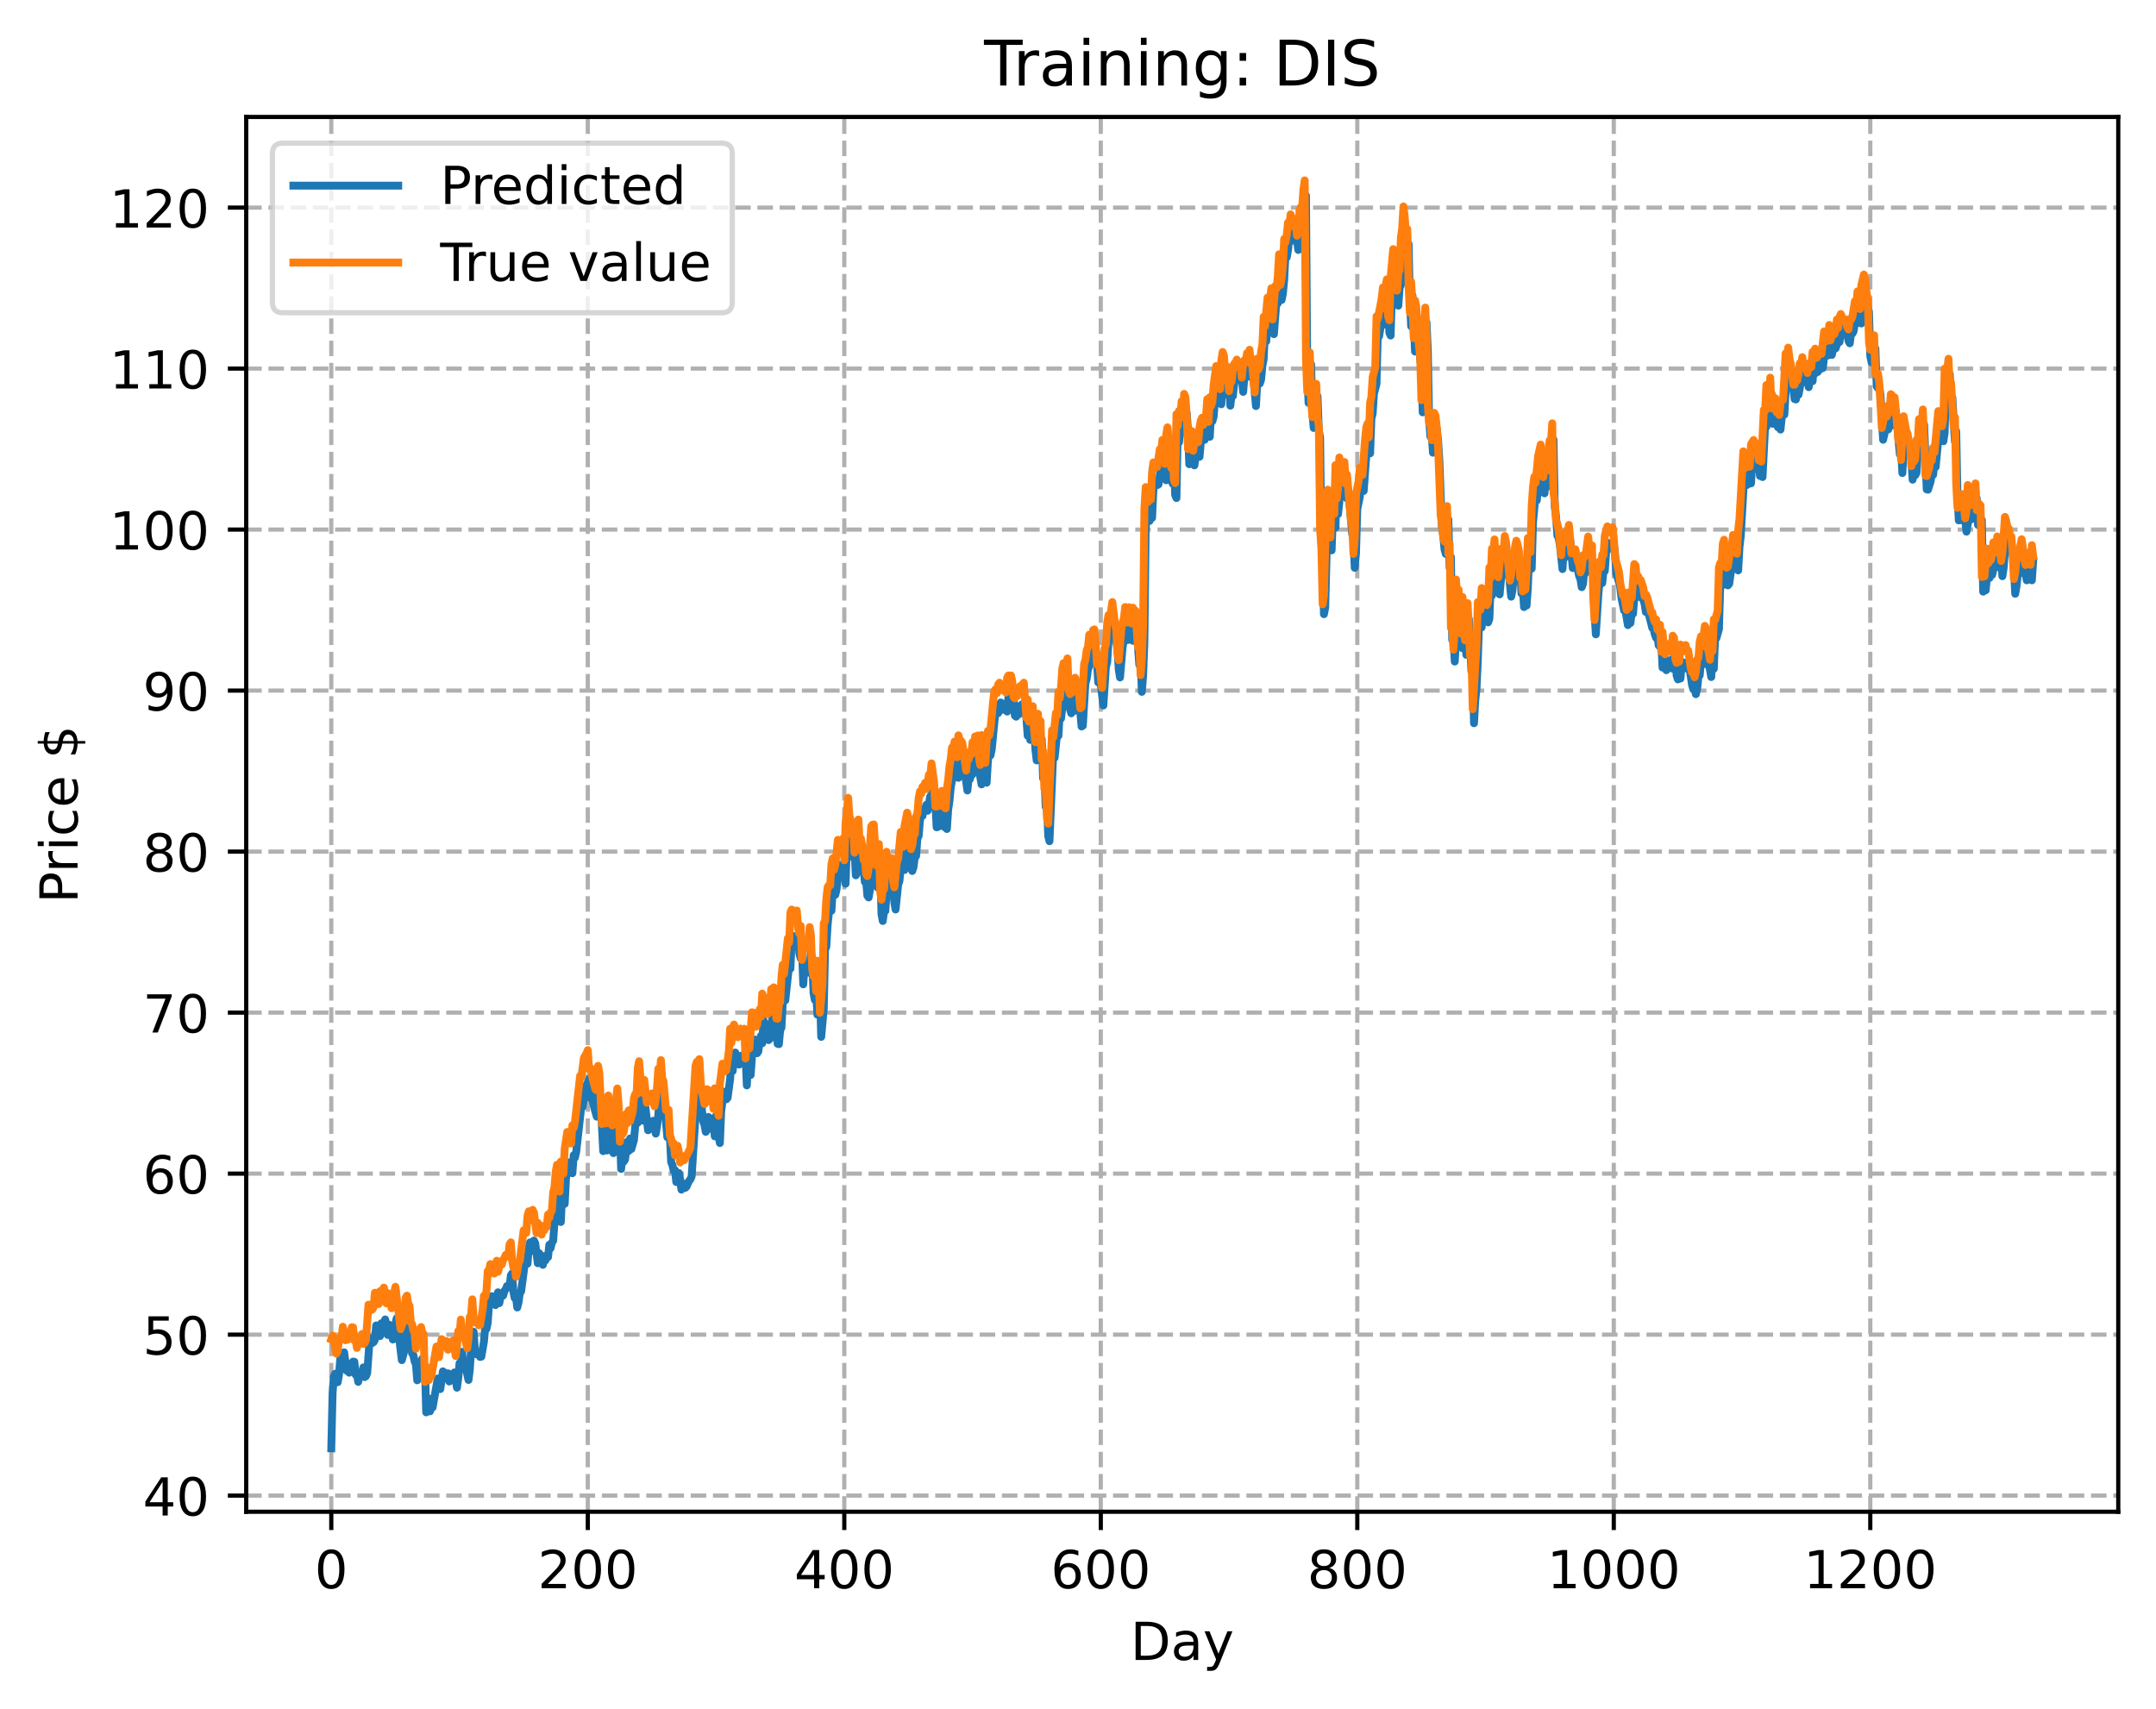 <?xml version="1.0" encoding="utf-8" standalone="no"?>
<!DOCTYPE svg PUBLIC "-//W3C//DTD SVG 1.1//EN"
  "http://www.w3.org/Graphics/SVG/1.1/DTD/svg11.dtd">
<!-- Created with matplotlib (https://matplotlib.org/) -->
<svg height="325.986pt" version="1.1" viewBox="0 0 411.286 325.986" width="411.286pt" xmlns="http://www.w3.org/2000/svg" xmlns:xlink="http://www.w3.org/1999/xlink">
 <defs>
  <style type="text/css">
*{stroke-linecap:butt;stroke-linejoin:round;}
  </style>
 </defs>
 <g id="figure_1">
  <g id="patch_1">
   <path d="M 0 325.986 
L 411.286 325.986 
L 411.286 0 
L 0 0 
z
" style="fill:#ffffff;"/>
  </g>
  <g id="axes_1">
   <g id="patch_2">
    <path d="M 46.966 288.43 
L 404.086 288.43 
L 404.086 22.318 
L 46.966 22.318 
z
" style="fill:#ffffff;"/>
   </g>
   <g id="matplotlib.axis_1">
    <g id="xtick_1">
     <g id="line2d_1">
      <path clip-path="url(#pd2c227bb6f)" d="M 63.198 288.43 
L 63.198 22.318 
" style="fill:none;stroke:#b0b0b0;stroke-dasharray:2.96,1.28;stroke-dashoffset:0;stroke-width:0.8;"/>
     </g>
     <g id="line2d_2">
      <defs>
       <path d="M 0 0 
L 0 3.5 
" id="mf90157defd" style="stroke:#000000;stroke-width:0.8;"/>
      </defs>
      <g>
       <use style="stroke:#000000;stroke-width:0.8;" x="63.198" xlink:href="#mf90157defd" y="288.43"/>
      </g>
     </g>
     <g id="text_1">
      <!-- 0 -->
      <defs>
       <path d="M 31.781 66.406 
Q 24.172 66.406 20.328 58.906 
Q 16.5 51.422 16.5 36.375 
Q 16.5 21.391 20.328 13.891 
Q 24.172 6.391 31.781 6.391 
Q 39.453 6.391 43.281 13.891 
Q 47.125 21.391 47.125 36.375 
Q 47.125 51.422 43.281 58.906 
Q 39.453 66.406 31.781 66.406 
z
M 31.781 74.219 
Q 44.047 74.219 50.516 64.516 
Q 56.984 54.828 56.984 36.375 
Q 56.984 17.969 50.516 8.266 
Q 44.047 -1.422 31.781 -1.422 
Q 19.531 -1.422 13.062 8.266 
Q 6.594 17.969 6.594 36.375 
Q 6.594 54.828 13.062 64.516 
Q 19.531 74.219 31.781 74.219 
z
" id="DejaVuSans-48"/>
      </defs>
      <g transform="translate(60.017 303.029)scale(0.1 -0.1)">
       <use xlink:href="#DejaVuSans-48"/>
      </g>
     </g>
    </g>
    <g id="xtick_2">
     <g id="line2d_3">
      <path clip-path="url(#pd2c227bb6f)" d="M 112.129 288.43 
L 112.129 22.318 
" style="fill:none;stroke:#b0b0b0;stroke-dasharray:2.96,1.28;stroke-dashoffset:0;stroke-width:0.8;"/>
     </g>
     <g id="line2d_4">
      <g>
       <use style="stroke:#000000;stroke-width:0.8;" x="112.129" xlink:href="#mf90157defd" y="288.43"/>
      </g>
     </g>
     <g id="text_2">
      <!-- 200 -->
      <defs>
       <path d="M 19.188 8.297 
L 53.609 8.297 
L 53.609 0 
L 7.328 0 
L 7.328 8.297 
Q 12.938 14.109 22.625 23.891 
Q 32.328 33.688 34.812 36.531 
Q 39.547 41.844 41.422 45.531 
Q 43.312 49.219 43.312 52.781 
Q 43.312 58.594 39.234 62.25 
Q 35.156 65.922 28.609 65.922 
Q 23.969 65.922 18.812 64.312 
Q 13.672 62.703 7.812 59.422 
L 7.812 69.391 
Q 13.766 71.781 18.938 73 
Q 24.125 74.219 28.422 74.219 
Q 39.75 74.219 46.484 68.547 
Q 53.219 62.891 53.219 53.422 
Q 53.219 48.922 51.531 44.891 
Q 49.859 40.875 45.406 35.406 
Q 44.188 33.984 37.641 27.219 
Q 31.109 20.453 19.188 8.297 
z
" id="DejaVuSans-50"/>
      </defs>
      <g transform="translate(102.585 303.029)scale(0.1 -0.1)">
       <use xlink:href="#DejaVuSans-50"/>
       <use x="63.623" xlink:href="#DejaVuSans-48"/>
       <use x="127.246" xlink:href="#DejaVuSans-48"/>
      </g>
     </g>
    </g>
    <g id="xtick_3">
     <g id="line2d_5">
      <path clip-path="url(#pd2c227bb6f)" d="M 161.06 288.43 
L 161.06 22.318 
" style="fill:none;stroke:#b0b0b0;stroke-dasharray:2.96,1.28;stroke-dashoffset:0;stroke-width:0.8;"/>
     </g>
     <g id="line2d_6">
      <g>
       <use style="stroke:#000000;stroke-width:0.8;" x="161.06" xlink:href="#mf90157defd" y="288.43"/>
      </g>
     </g>
     <g id="text_3">
      <!-- 400 -->
      <defs>
       <path d="M 37.797 64.312 
L 12.891 25.391 
L 37.797 25.391 
z
M 35.203 72.906 
L 47.609 72.906 
L 47.609 25.391 
L 58.016 25.391 
L 58.016 17.188 
L 47.609 17.188 
L 47.609 0 
L 37.797 0 
L 37.797 17.188 
L 4.891 17.188 
L 4.891 26.703 
z
" id="DejaVuSans-52"/>
      </defs>
      <g transform="translate(151.516 303.029)scale(0.1 -0.1)">
       <use xlink:href="#DejaVuSans-52"/>
       <use x="63.623" xlink:href="#DejaVuSans-48"/>
       <use x="127.246" xlink:href="#DejaVuSans-48"/>
      </g>
     </g>
    </g>
    <g id="xtick_4">
     <g id="line2d_7">
      <path clip-path="url(#pd2c227bb6f)" d="M 209.99 288.43 
L 209.99 22.318 
" style="fill:none;stroke:#b0b0b0;stroke-dasharray:2.96,1.28;stroke-dashoffset:0;stroke-width:0.8;"/>
     </g>
     <g id="line2d_8">
      <g>
       <use style="stroke:#000000;stroke-width:0.8;" x="209.99" xlink:href="#mf90157defd" y="288.43"/>
      </g>
     </g>
     <g id="text_4">
      <!-- 600 -->
      <defs>
       <path d="M 33.016 40.375 
Q 26.375 40.375 22.484 35.828 
Q 18.609 31.297 18.609 23.391 
Q 18.609 15.531 22.484 10.953 
Q 26.375 6.391 33.016 6.391 
Q 39.656 6.391 43.531 10.953 
Q 47.406 15.531 47.406 23.391 
Q 47.406 31.297 43.531 35.828 
Q 39.656 40.375 33.016 40.375 
z
M 52.594 71.297 
L 52.594 62.312 
Q 48.875 64.062 45.094 64.984 
Q 41.312 65.922 37.594 65.922 
Q 27.828 65.922 22.672 59.328 
Q 17.531 52.734 16.797 39.406 
Q 19.672 43.656 24.016 45.922 
Q 28.375 48.188 33.594 48.188 
Q 44.578 48.188 50.953 41.516 
Q 57.328 34.859 57.328 23.391 
Q 57.328 12.156 50.688 5.359 
Q 44.047 -1.422 33.016 -1.422 
Q 20.359 -1.422 13.672 8.266 
Q 6.984 17.969 6.984 36.375 
Q 6.984 53.656 15.188 63.938 
Q 23.391 74.219 37.203 74.219 
Q 40.922 74.219 44.703 73.484 
Q 48.484 72.75 52.594 71.297 
z
" id="DejaVuSans-54"/>
      </defs>
      <g transform="translate(200.446 303.029)scale(0.1 -0.1)">
       <use xlink:href="#DejaVuSans-54"/>
       <use x="63.623" xlink:href="#DejaVuSans-48"/>
       <use x="127.246" xlink:href="#DejaVuSans-48"/>
      </g>
     </g>
    </g>
    <g id="xtick_5">
     <g id="line2d_9">
      <path clip-path="url(#pd2c227bb6f)" d="M 258.921 288.43 
L 258.921 22.318 
" style="fill:none;stroke:#b0b0b0;stroke-dasharray:2.96,1.28;stroke-dashoffset:0;stroke-width:0.8;"/>
     </g>
     <g id="line2d_10">
      <g>
       <use style="stroke:#000000;stroke-width:0.8;" x="258.921" xlink:href="#mf90157defd" y="288.43"/>
      </g>
     </g>
     <g id="text_5">
      <!-- 800 -->
      <defs>
       <path d="M 31.781 34.625 
Q 24.75 34.625 20.719 30.859 
Q 16.703 27.094 16.703 20.516 
Q 16.703 13.922 20.719 10.156 
Q 24.75 6.391 31.781 6.391 
Q 38.812 6.391 42.859 10.172 
Q 46.922 13.969 46.922 20.516 
Q 46.922 27.094 42.891 30.859 
Q 38.875 34.625 31.781 34.625 
z
M 21.922 38.812 
Q 15.578 40.375 12.031 44.719 
Q 8.5 49.078 8.5 55.328 
Q 8.5 64.062 14.719 69.141 
Q 20.953 74.219 31.781 74.219 
Q 42.672 74.219 48.875 69.141 
Q 55.078 64.062 55.078 55.328 
Q 55.078 49.078 51.531 44.719 
Q 48 40.375 41.703 38.812 
Q 48.828 37.156 52.797 32.312 
Q 56.781 27.484 56.781 20.516 
Q 56.781 9.906 50.312 4.234 
Q 43.844 -1.422 31.781 -1.422 
Q 19.734 -1.422 13.25 4.234 
Q 6.781 9.906 6.781 20.516 
Q 6.781 27.484 10.781 32.312 
Q 14.797 37.156 21.922 38.812 
z
M 18.312 54.391 
Q 18.312 48.734 21.844 45.562 
Q 25.391 42.391 31.781 42.391 
Q 38.141 42.391 41.719 45.562 
Q 45.312 48.734 45.312 54.391 
Q 45.312 60.062 41.719 63.234 
Q 38.141 66.406 31.781 66.406 
Q 25.391 66.406 21.844 63.234 
Q 18.312 60.062 18.312 54.391 
z
" id="DejaVuSans-56"/>
      </defs>
      <g transform="translate(249.377 303.029)scale(0.1 -0.1)">
       <use xlink:href="#DejaVuSans-56"/>
       <use x="63.623" xlink:href="#DejaVuSans-48"/>
       <use x="127.246" xlink:href="#DejaVuSans-48"/>
      </g>
     </g>
    </g>
    <g id="xtick_6">
     <g id="line2d_11">
      <path clip-path="url(#pd2c227bb6f)" d="M 307.851 288.43 
L 307.851 22.318 
" style="fill:none;stroke:#b0b0b0;stroke-dasharray:2.96,1.28;stroke-dashoffset:0;stroke-width:0.8;"/>
     </g>
     <g id="line2d_12">
      <g>
       <use style="stroke:#000000;stroke-width:0.8;" x="307.851" xlink:href="#mf90157defd" y="288.43"/>
      </g>
     </g>
     <g id="text_6">
      <!-- 1000 -->
      <defs>
       <path d="M 12.406 8.297 
L 28.516 8.297 
L 28.516 63.922 
L 10.984 60.406 
L 10.984 69.391 
L 28.422 72.906 
L 38.281 72.906 
L 38.281 8.297 
L 54.391 8.297 
L 54.391 0 
L 12.406 0 
z
" id="DejaVuSans-49"/>
      </defs>
      <g transform="translate(295.126 303.029)scale(0.1 -0.1)">
       <use xlink:href="#DejaVuSans-49"/>
       <use x="63.623" xlink:href="#DejaVuSans-48"/>
       <use x="127.246" xlink:href="#DejaVuSans-48"/>
       <use x="190.869" xlink:href="#DejaVuSans-48"/>
      </g>
     </g>
    </g>
    <g id="xtick_7">
     <g id="line2d_13">
      <path clip-path="url(#pd2c227bb6f)" d="M 356.782 288.43 
L 356.782 22.318 
" style="fill:none;stroke:#b0b0b0;stroke-dasharray:2.96,1.28;stroke-dashoffset:0;stroke-width:0.8;"/>
     </g>
     <g id="line2d_14">
      <g>
       <use style="stroke:#000000;stroke-width:0.8;" x="356.782" xlink:href="#mf90157defd" y="288.43"/>
      </g>
     </g>
     <g id="text_7">
      <!-- 1200 -->
      <g transform="translate(344.057 303.029)scale(0.1 -0.1)">
       <use xlink:href="#DejaVuSans-49"/>
       <use x="63.623" xlink:href="#DejaVuSans-50"/>
       <use x="127.246" xlink:href="#DejaVuSans-48"/>
       <use x="190.869" xlink:href="#DejaVuSans-48"/>
      </g>
     </g>
    </g>
    <g id="text_8">
     <!-- Day -->
     <defs>
      <path d="M 19.672 64.797 
L 19.672 8.109 
L 31.594 8.109 
Q 46.688 8.109 53.688 14.938 
Q 60.688 21.781 60.688 36.531 
Q 60.688 51.172 53.688 57.984 
Q 46.688 64.797 31.594 64.797 
z
M 9.812 72.906 
L 30.078 72.906 
Q 51.266 72.906 61.172 64.094 
Q 71.094 55.281 71.094 36.531 
Q 71.094 17.672 61.125 8.828 
Q 51.172 0 30.078 0 
L 9.812 0 
z
" id="DejaVuSans-68"/>
      <path d="M 34.281 27.484 
Q 23.391 27.484 19.188 25 
Q 14.984 22.516 14.984 16.5 
Q 14.984 11.719 18.141 8.906 
Q 21.297 6.109 26.703 6.109 
Q 34.188 6.109 38.703 11.406 
Q 43.219 16.703 43.219 25.484 
L 43.219 27.484 
z
M 52.203 31.203 
L 52.203 0 
L 43.219 0 
L 43.219 8.297 
Q 40.141 3.328 35.547 0.953 
Q 30.953 -1.422 24.312 -1.422 
Q 15.922 -1.422 10.953 3.297 
Q 6 8.016 6 15.922 
Q 6 25.141 12.172 29.828 
Q 18.359 34.516 30.609 34.516 
L 43.219 34.516 
L 43.219 35.406 
Q 43.219 41.609 39.141 45 
Q 35.062 48.391 27.688 48.391 
Q 23 48.391 18.547 47.266 
Q 14.109 46.141 10.016 43.891 
L 10.016 52.203 
Q 14.938 54.109 19.578 55.047 
Q 24.219 56 28.609 56 
Q 40.484 56 46.344 49.844 
Q 52.203 43.703 52.203 31.203 
z
" id="DejaVuSans-97"/>
      <path d="M 32.172 -5.078 
Q 28.375 -14.844 24.75 -17.812 
Q 21.141 -20.797 15.094 -20.797 
L 7.906 -20.797 
L 7.906 -13.281 
L 13.188 -13.281 
Q 16.891 -13.281 18.938 -11.516 
Q 21 -9.766 23.484 -3.219 
L 25.094 0.875 
L 2.984 54.688 
L 12.5 54.688 
L 29.594 11.922 
L 46.688 54.688 
L 56.203 54.688 
z
" id="DejaVuSans-121"/>
     </defs>
     <g transform="translate(215.652 316.707)scale(0.1 -0.1)">
      <use xlink:href="#DejaVuSans-68"/>
      <use x="77.002" xlink:href="#DejaVuSans-97"/>
      <use x="138.281" xlink:href="#DejaVuSans-121"/>
     </g>
    </g>
   </g>
   <g id="matplotlib.axis_2">
    <g id="ytick_1">
     <g id="line2d_15">
      <path clip-path="url(#pd2c227bb6f)" d="M 46.966 285.354 
L 404.086 285.354 
" style="fill:none;stroke:#b0b0b0;stroke-dasharray:2.96,1.28;stroke-dashoffset:0;stroke-width:0.8;"/>
     </g>
     <g id="line2d_16">
      <defs>
       <path d="M 0 0 
L -3.5 0 
" id="mbf31e6d784" style="stroke:#000000;stroke-width:0.8;"/>
      </defs>
      <g>
       <use style="stroke:#000000;stroke-width:0.8;" x="46.966" xlink:href="#mbf31e6d784" y="285.354"/>
      </g>
     </g>
     <g id="text_9">
      <!-- 40 -->
      <g transform="translate(27.241 289.154)scale(0.1 -0.1)">
       <use xlink:href="#DejaVuSans-52"/>
       <use x="63.623" xlink:href="#DejaVuSans-48"/>
      </g>
     </g>
    </g>
    <g id="ytick_2">
     <g id="line2d_17">
      <path clip-path="url(#pd2c227bb6f)" d="M 46.966 254.636 
L 404.086 254.636 
" style="fill:none;stroke:#b0b0b0;stroke-dasharray:2.96,1.28;stroke-dashoffset:0;stroke-width:0.8;"/>
     </g>
     <g id="line2d_18">
      <g>
       <use style="stroke:#000000;stroke-width:0.8;" x="46.966" xlink:href="#mbf31e6d784" y="254.636"/>
      </g>
     </g>
     <g id="text_10">
      <!-- 50 -->
      <defs>
       <path d="M 10.797 72.906 
L 49.516 72.906 
L 49.516 64.594 
L 19.828 64.594 
L 19.828 46.734 
Q 21.969 47.469 24.109 47.828 
Q 26.266 48.188 28.422 48.188 
Q 40.625 48.188 47.75 41.5 
Q 54.891 34.812 54.891 23.391 
Q 54.891 11.625 47.562 5.094 
Q 40.234 -1.422 26.906 -1.422 
Q 22.312 -1.422 17.547 -0.641 
Q 12.797 0.141 7.719 1.703 
L 7.719 11.625 
Q 12.109 9.234 16.797 8.062 
Q 21.484 6.891 26.703 6.891 
Q 35.156 6.891 40.078 11.328 
Q 45.016 15.766 45.016 23.391 
Q 45.016 31 40.078 35.438 
Q 35.156 39.891 26.703 39.891 
Q 22.75 39.891 18.812 39.016 
Q 14.891 38.141 10.797 36.281 
z
" id="DejaVuSans-53"/>
      </defs>
      <g transform="translate(27.241 258.435)scale(0.1 -0.1)">
       <use xlink:href="#DejaVuSans-53"/>
       <use x="63.623" xlink:href="#DejaVuSans-48"/>
      </g>
     </g>
    </g>
    <g id="ytick_3">
     <g id="line2d_19">
      <path clip-path="url(#pd2c227bb6f)" d="M 46.966 223.917 
L 404.086 223.917 
" style="fill:none;stroke:#b0b0b0;stroke-dasharray:2.96,1.28;stroke-dashoffset:0;stroke-width:0.8;"/>
     </g>
     <g id="line2d_20">
      <g>
       <use style="stroke:#000000;stroke-width:0.8;" x="46.966" xlink:href="#mbf31e6d784" y="223.917"/>
      </g>
     </g>
     <g id="text_11">
      <!-- 60 -->
      <g transform="translate(27.241 227.716)scale(0.1 -0.1)">
       <use xlink:href="#DejaVuSans-54"/>
       <use x="63.623" xlink:href="#DejaVuSans-48"/>
      </g>
     </g>
    </g>
    <g id="ytick_4">
     <g id="line2d_21">
      <path clip-path="url(#pd2c227bb6f)" d="M 46.966 193.199 
L 404.086 193.199 
" style="fill:none;stroke:#b0b0b0;stroke-dasharray:2.96,1.28;stroke-dashoffset:0;stroke-width:0.8;"/>
     </g>
     <g id="line2d_22">
      <g>
       <use style="stroke:#000000;stroke-width:0.8;" x="46.966" xlink:href="#mbf31e6d784" y="193.199"/>
      </g>
     </g>
     <g id="text_12">
      <!-- 70 -->
      <defs>
       <path d="M 8.203 72.906 
L 55.078 72.906 
L 55.078 68.703 
L 28.609 0 
L 18.312 0 
L 43.219 64.594 
L 8.203 64.594 
z
" id="DejaVuSans-55"/>
      </defs>
      <g transform="translate(27.241 196.998)scale(0.1 -0.1)">
       <use xlink:href="#DejaVuSans-55"/>
       <use x="63.623" xlink:href="#DejaVuSans-48"/>
      </g>
     </g>
    </g>
    <g id="ytick_5">
     <g id="line2d_23">
      <path clip-path="url(#pd2c227bb6f)" d="M 46.966 162.48 
L 404.086 162.48 
" style="fill:none;stroke:#b0b0b0;stroke-dasharray:2.96,1.28;stroke-dashoffset:0;stroke-width:0.8;"/>
     </g>
     <g id="line2d_24">
      <g>
       <use style="stroke:#000000;stroke-width:0.8;" x="46.966" xlink:href="#mbf31e6d784" y="162.48"/>
      </g>
     </g>
     <g id="text_13">
      <!-- 80 -->
      <g transform="translate(27.241 166.279)scale(0.1 -0.1)">
       <use xlink:href="#DejaVuSans-56"/>
       <use x="63.623" xlink:href="#DejaVuSans-48"/>
      </g>
     </g>
    </g>
    <g id="ytick_6">
     <g id="line2d_25">
      <path clip-path="url(#pd2c227bb6f)" d="M 46.966 131.761 
L 404.086 131.761 
" style="fill:none;stroke:#b0b0b0;stroke-dasharray:2.96,1.28;stroke-dashoffset:0;stroke-width:0.8;"/>
     </g>
     <g id="line2d_26">
      <g>
       <use style="stroke:#000000;stroke-width:0.8;" x="46.966" xlink:href="#mbf31e6d784" y="131.761"/>
      </g>
     </g>
     <g id="text_14">
      <!-- 90 -->
      <defs>
       <path d="M 10.984 1.516 
L 10.984 10.5 
Q 14.703 8.734 18.5 7.812 
Q 22.312 6.891 25.984 6.891 
Q 35.75 6.891 40.891 13.453 
Q 46.047 20.016 46.781 33.406 
Q 43.953 29.203 39.594 26.953 
Q 35.25 24.703 29.984 24.703 
Q 19.047 24.703 12.672 31.312 
Q 6.297 37.938 6.297 49.422 
Q 6.297 60.641 12.938 67.422 
Q 19.578 74.219 30.609 74.219 
Q 43.266 74.219 49.922 64.516 
Q 56.594 54.828 56.594 36.375 
Q 56.594 19.141 48.406 8.859 
Q 40.234 -1.422 26.422 -1.422 
Q 22.703 -1.422 18.891 -0.688 
Q 15.094 0.047 10.984 1.516 
z
M 30.609 32.422 
Q 37.25 32.422 41.125 36.953 
Q 45.016 41.5 45.016 49.422 
Q 45.016 57.281 41.125 61.844 
Q 37.25 66.406 30.609 66.406 
Q 23.969 66.406 20.094 61.844 
Q 16.219 57.281 16.219 49.422 
Q 16.219 41.5 20.094 36.953 
Q 23.969 32.422 30.609 32.422 
z
" id="DejaVuSans-57"/>
      </defs>
      <g transform="translate(27.241 135.561)scale(0.1 -0.1)">
       <use xlink:href="#DejaVuSans-57"/>
       <use x="63.623" xlink:href="#DejaVuSans-48"/>
      </g>
     </g>
    </g>
    <g id="ytick_7">
     <g id="line2d_27">
      <path clip-path="url(#pd2c227bb6f)" d="M 46.966 101.043 
L 404.086 101.043 
" style="fill:none;stroke:#b0b0b0;stroke-dasharray:2.96,1.28;stroke-dashoffset:0;stroke-width:0.8;"/>
     </g>
     <g id="line2d_28">
      <g>
       <use style="stroke:#000000;stroke-width:0.8;" x="46.966" xlink:href="#mbf31e6d784" y="101.043"/>
      </g>
     </g>
     <g id="text_15">
      <!-- 100 -->
      <g transform="translate(20.878 104.842)scale(0.1 -0.1)">
       <use xlink:href="#DejaVuSans-49"/>
       <use x="63.623" xlink:href="#DejaVuSans-48"/>
       <use x="127.246" xlink:href="#DejaVuSans-48"/>
      </g>
     </g>
    </g>
    <g id="ytick_8">
     <g id="line2d_29">
      <path clip-path="url(#pd2c227bb6f)" d="M 46.966 70.324 
L 404.086 70.324 
" style="fill:none;stroke:#b0b0b0;stroke-dasharray:2.96,1.28;stroke-dashoffset:0;stroke-width:0.8;"/>
     </g>
     <g id="line2d_30">
      <g>
       <use style="stroke:#000000;stroke-width:0.8;" x="46.966" xlink:href="#mbf31e6d784" y="70.324"/>
      </g>
     </g>
     <g id="text_16">
      <!-- 110 -->
      <g transform="translate(20.878 74.123)scale(0.1 -0.1)">
       <use xlink:href="#DejaVuSans-49"/>
       <use x="63.623" xlink:href="#DejaVuSans-49"/>
       <use x="127.246" xlink:href="#DejaVuSans-48"/>
      </g>
     </g>
    </g>
    <g id="ytick_9">
     <g id="line2d_31">
      <path clip-path="url(#pd2c227bb6f)" d="M 46.966 39.606 
L 404.086 39.606 
" style="fill:none;stroke:#b0b0b0;stroke-dasharray:2.96,1.28;stroke-dashoffset:0;stroke-width:0.8;"/>
     </g>
     <g id="line2d_32">
      <g>
       <use style="stroke:#000000;stroke-width:0.8;" x="46.966" xlink:href="#mbf31e6d784" y="39.606"/>
      </g>
     </g>
     <g id="text_17">
      <!-- 120 -->
      <g transform="translate(20.878 43.405)scale(0.1 -0.1)">
       <use xlink:href="#DejaVuSans-49"/>
       <use x="63.623" xlink:href="#DejaVuSans-50"/>
       <use x="127.246" xlink:href="#DejaVuSans-48"/>
      </g>
     </g>
    </g>
    <g id="text_18">
     <!-- Price $ -->
     <defs>
      <path d="M 19.672 64.797 
L 19.672 37.406 
L 32.078 37.406 
Q 38.969 37.406 42.719 40.969 
Q 46.484 44.531 46.484 51.125 
Q 46.484 57.672 42.719 61.234 
Q 38.969 64.797 32.078 64.797 
z
M 9.812 72.906 
L 32.078 72.906 
Q 44.344 72.906 50.609 67.359 
Q 56.891 61.812 56.891 51.125 
Q 56.891 40.328 50.609 34.812 
Q 44.344 29.297 32.078 29.297 
L 19.672 29.297 
L 19.672 0 
L 9.812 0 
z
" id="DejaVuSans-80"/>
      <path d="M 41.109 46.297 
Q 39.594 47.172 37.812 47.578 
Q 36.031 48 33.891 48 
Q 26.266 48 22.188 43.047 
Q 18.109 38.094 18.109 28.812 
L 18.109 0 
L 9.078 0 
L 9.078 54.688 
L 18.109 54.688 
L 18.109 46.188 
Q 20.953 51.172 25.484 53.578 
Q 30.031 56 36.531 56 
Q 37.453 56 38.578 55.875 
Q 39.703 55.766 41.062 55.516 
z
" id="DejaVuSans-114"/>
      <path d="M 9.422 54.688 
L 18.406 54.688 
L 18.406 0 
L 9.422 0 
z
M 9.422 75.984 
L 18.406 75.984 
L 18.406 64.594 
L 9.422 64.594 
z
" id="DejaVuSans-105"/>
      <path d="M 48.781 52.594 
L 48.781 44.188 
Q 44.969 46.297 41.141 47.344 
Q 37.312 48.391 33.406 48.391 
Q 24.656 48.391 19.812 42.844 
Q 14.984 37.312 14.984 27.297 
Q 14.984 17.281 19.812 11.734 
Q 24.656 6.203 33.406 6.203 
Q 37.312 6.203 41.141 7.25 
Q 44.969 8.297 48.781 10.406 
L 48.781 2.094 
Q 45.016 0.344 40.984 -0.531 
Q 36.969 -1.422 32.422 -1.422 
Q 20.062 -1.422 12.781 6.344 
Q 5.516 14.109 5.516 27.297 
Q 5.516 40.672 12.859 48.328 
Q 20.219 56 33.016 56 
Q 37.156 56 41.109 55.141 
Q 45.062 54.297 48.781 52.594 
z
" id="DejaVuSans-99"/>
      <path d="M 56.203 29.594 
L 56.203 25.203 
L 14.891 25.203 
Q 15.484 15.922 20.484 11.062 
Q 25.484 6.203 34.422 6.203 
Q 39.594 6.203 44.453 7.469 
Q 49.312 8.734 54.109 11.281 
L 54.109 2.781 
Q 49.266 0.734 44.188 -0.344 
Q 39.109 -1.422 33.891 -1.422 
Q 20.797 -1.422 13.156 6.188 
Q 5.516 13.812 5.516 26.812 
Q 5.516 40.234 12.766 48.109 
Q 20.016 56 32.328 56 
Q 43.359 56 49.781 48.891 
Q 56.203 41.797 56.203 29.594 
z
M 47.219 32.234 
Q 47.125 39.594 43.094 43.984 
Q 39.062 48.391 32.422 48.391 
Q 24.906 48.391 20.391 44.141 
Q 15.875 39.891 15.188 32.172 
z
" id="DejaVuSans-101"/>
      <path id="DejaVuSans-32"/>
      <path d="M 33.797 -14.703 
L 28.906 -14.703 
L 28.859 0 
Q 23.734 0.094 18.609 1.188 
Q 13.484 2.297 8.297 4.5 
L 8.297 13.281 
Q 13.281 10.156 18.375 8.562 
Q 23.484 6.984 28.906 6.938 
L 28.906 29.203 
Q 18.109 30.953 13.203 35.156 
Q 8.297 39.359 8.297 46.688 
Q 8.297 54.641 13.625 59.219 
Q 18.953 63.812 28.906 64.5 
L 28.906 75.984 
L 33.797 75.984 
L 33.797 64.656 
Q 38.328 64.453 42.578 63.688 
Q 46.828 62.938 50.875 61.625 
L 50.875 53.078 
Q 46.828 55.125 42.547 56.25 
Q 38.281 57.375 33.797 57.562 
L 33.797 36.719 
Q 44.875 35.016 50.094 30.609 
Q 55.328 26.219 55.328 18.609 
Q 55.328 10.359 49.781 5.594 
Q 44.234 0.828 33.797 0.094 
z
M 28.906 37.594 
L 28.906 57.625 
Q 23.25 56.984 20.266 54.391 
Q 17.281 51.812 17.281 47.516 
Q 17.281 43.312 20.031 40.969 
Q 22.797 38.625 28.906 37.594 
z
M 33.797 28.219 
L 33.797 7.078 
Q 39.984 7.906 43.141 10.594 
Q 46.297 13.281 46.297 17.672 
Q 46.297 21.969 43.281 24.5 
Q 40.281 27.047 33.797 28.219 
z
" id="DejaVuSans-36"/>
     </defs>
     <g transform="translate(14.798 172.342)rotate(-90)scale(0.1 -0.1)">
      <use xlink:href="#DejaVuSans-80"/>
      <use x="58.553" xlink:href="#DejaVuSans-114"/>
      <use x="99.666" xlink:href="#DejaVuSans-105"/>
      <use x="127.449" xlink:href="#DejaVuSans-99"/>
      <use x="182.43" xlink:href="#DejaVuSans-101"/>
      <use x="243.953" xlink:href="#DejaVuSans-32"/>
      <use x="275.74" xlink:href="#DejaVuSans-36"/>
     </g>
    </g>
   </g>
   <g id="line2d_33">
    <path clip-path="url(#pd2c227bb6f)" d="M 63.198 276.334 
L 63.443 265.826 
L 63.688 262.633 
L 63.932 262.098 
L 64.177 263.524 
L 64.422 263.718 
L 64.666 262.311 
L 64.911 259.254 
L 65.156 259.559 
L 65.4 259.499 
L 65.645 258.019 
L 66.134 261.525 
L 66.379 261.168 
L 66.623 261.902 
L 66.868 261.39 
L 67.357 259.781 
L 67.602 259.815 
L 67.847 262.297 
L 68.091 262.185 
L 68.336 263.65 
L 68.581 262.419 
L 68.825 262.194 
L 69.07 262.161 
L 69.315 260.893 
L 69.559 262.745 
L 69.804 262.573 
L 70.049 261.964 
L 70.538 255.283 
L 70.783 255.631 
L 71.027 256.243 
L 71.272 256.074 
L 71.517 255.628 
L 71.761 252.886 
L 72.495 254.917 
L 72.74 252.482 
L 72.984 252.584 
L 73.229 252.346 
L 73.474 251.745 
L 73.718 252.914 
L 73.963 254.697 
L 74.208 252.733 
L 74.942 255.571 
L 75.186 253.038 
L 75.431 252.578 
L 75.676 251.522 
L 76.654 259.505 
L 77.388 256.768 
L 77.633 253.598 
L 77.878 253.22 
L 78.122 254.812 
L 78.367 255.107 
L 78.611 258.224 
L 78.856 258.552 
L 79.101 259.77 
L 79.345 260.31 
L 79.59 263.359 
L 79.835 261.254 
L 80.079 261.091 
L 80.324 259.689 
L 80.569 259.214 
L 80.813 260.419 
L 81.058 260.534 
L 81.303 269.473 
L 81.792 266.825 
L 82.037 269.275 
L 82.281 268.344 
L 82.526 268.537 
L 83.505 263.015 
L 83.749 263.717 
L 83.994 265.029 
L 84.483 261.648 
L 84.728 261.83 
L 84.972 262.957 
L 85.217 262.885 
L 85.462 262.019 
L 85.706 263.582 
L 85.951 263.05 
L 86.196 262.862 
L 86.685 261.849 
L 87.174 264.768 
L 87.419 262.907 
L 87.664 260.088 
L 87.908 260.952 
L 88.153 257.925 
L 88.398 260.764 
L 88.642 261.081 
L 88.887 261.16 
L 89.376 263.292 
L 89.621 261.329 
L 89.866 257.418 
L 90.11 257.06 
L 90.355 254.091 
L 90.599 257.797 
L 90.844 258.38 
L 91.333 258.272 
L 91.578 258.899 
L 91.823 258.846 
L 92.312 256.005 
L 92.557 253.355 
L 92.801 253.539 
L 93.046 252.349 
L 93.291 248.664 
L 93.535 248.681 
L 93.78 247.308 
L 94.025 247.345 
L 94.269 248.436 
L 94.514 249.01 
L 94.759 248.726 
L 95.003 246.566 
L 95.248 248.638 
L 95.493 247.432 
L 95.737 246.799 
L 95.982 247.196 
L 96.227 246.278 
L 96.471 245.993 
L 96.716 245.364 
L 96.96 245.339 
L 97.205 245.556 
L 97.45 243.332 
L 97.694 242.964 
L 97.939 246.417 
L 98.184 247.665 
L 98.428 247.412 
L 98.673 249.462 
L 98.918 248.458 
L 99.162 246.714 
L 99.407 246.399 
L 99.896 242.722 
L 100.141 240.666 
L 100.386 241.03 
L 100.63 241.11 
L 100.875 237.868 
L 101.12 237.033 
L 101.364 238.696 
L 101.609 237.951 
L 101.854 236.692 
L 102.098 237.186 
L 102.587 241.022 
L 102.832 239.084 
L 103.077 240.997 
L 103.321 239.561 
L 103.566 241.327 
L 103.811 240.001 
L 104.055 240.475 
L 104.3 239.484 
L 104.545 239.841 
L 104.789 237.49 
L 105.034 238.152 
L 105.279 237.084 
L 105.523 236.737 
L 105.768 233.364 
L 106.013 232.39 
L 106.257 229.44 
L 106.502 228.089 
L 106.747 228.048 
L 106.991 233.151 
L 107.236 227.394 
L 107.481 227.596 
L 107.725 229.687 
L 107.97 224.885 
L 108.459 221.76 
L 108.704 223.738 
L 108.948 223.466 
L 109.193 223.842 
L 109.438 220.411 
L 109.682 220.855 
L 109.927 219.702 
L 110.906 210.962 
L 111.15 211.182 
L 111.64 207.442 
L 112.129 206.509 
L 112.374 205.857 
L 112.618 209.516 
L 112.863 209.056 
L 113.352 211.308 
L 113.842 213.055 
L 114.086 212.265 
L 114.331 208.662 
L 114.575 209.952 
L 115.065 219.631 
L 115.554 215.761 
L 115.799 219.507 
L 116.043 219.42 
L 116.288 214.289 
L 116.533 217.447 
L 116.777 217.469 
L 117.022 220.01 
L 117.267 215.978 
L 117.511 217.528 
L 118.001 213 
L 118.245 215.95 
L 118.49 223.025 
L 118.735 220.739 
L 118.979 221.629 
L 119.224 221.263 
L 119.713 217.802 
L 119.958 219.577 
L 120.203 217.209 
L 120.447 219.225 
L 120.936 217.517 
L 121.181 214.824 
L 121.426 214.164 
L 121.67 214.208 
L 121.915 209.164 
L 122.16 207.927 
L 122.649 213.807 
L 123.138 211.371 
L 123.628 215.65 
L 123.872 215.456 
L 124.117 214.886 
L 124.362 215.131 
L 124.606 213.841 
L 125.096 216.289 
L 125.34 214.856 
L 125.585 212.728 
L 125.83 209.239 
L 126.074 210.747 
L 126.319 207.592 
L 126.563 211.007 
L 126.808 211.547 
L 127.297 216.976 
L 127.542 216.843 
L 127.787 216.904 
L 128.031 221.713 
L 128.276 222.318 
L 128.521 223.38 
L 128.765 223.252 
L 129.01 225.525 
L 129.255 224.02 
L 129.499 223.798 
L 129.744 224.985 
L 129.989 226.977 
L 130.233 226.62 
L 130.478 225.848 
L 130.723 226.636 
L 130.967 226.402 
L 131.457 225.267 
L 131.701 225.031 
L 131.946 224.425 
L 132.924 209.058 
L 133.169 208.288 
L 133.414 208.061 
L 133.658 207.622 
L 133.903 211.798 
L 134.148 213.904 
L 134.392 214.655 
L 134.637 215.95 
L 134.882 215.521 
L 135.126 213.112 
L 135.371 213.272 
L 135.616 215.374 
L 135.86 214.334 
L 136.105 214.179 
L 136.35 216.81 
L 136.594 212.902 
L 137.084 216.853 
L 137.328 218.091 
L 137.573 212.089 
L 138.062 208.299 
L 138.307 209.492 
L 138.551 209.738 
L 138.796 209.477 
L 139.285 205.862 
L 139.53 201.658 
L 139.775 204.336 
L 140.019 201.437 
L 140.264 200.813 
L 140.509 201.546 
L 140.753 201.748 
L 140.998 203.117 
L 141.243 202.705 
L 141.487 201.395 
L 141.732 202.031 
L 141.977 201.855 
L 142.221 201.418 
L 142.466 207.09 
L 142.711 202.658 
L 142.955 203.382 
L 143.2 205.104 
L 143.689 198.29 
L 143.934 198.326 
L 144.423 200.954 
L 144.668 200.602 
L 144.912 198.427 
L 145.157 197.635 
L 145.402 199.059 
L 145.646 194.669 
L 146.136 196.589 
L 146.38 195.423 
L 146.625 198.45 
L 146.87 198.215 
L 147.114 197.439 
L 147.359 193.712 
L 147.604 194.766 
L 147.848 193.33 
L 148.338 199.152 
L 148.582 199.223 
L 148.827 196.525 
L 149.072 196.088 
L 149.316 191.443 
L 149.561 189.114 
L 149.806 190.867 
L 150.295 186.363 
L 150.539 184.013 
L 150.784 184.819 
L 151.029 179.111 
L 151.273 178.556 
L 151.763 179.334 
L 152.007 180.203 
L 152.252 178.552 
L 152.497 181.942 
L 152.741 182.858 
L 152.986 181.337 
L 153.231 187.812 
L 153.475 184.15 
L 153.72 184.69 
L 153.965 184.867 
L 154.209 185.587 
L 154.454 184.919 
L 154.699 181.54 
L 154.943 183.101 
L 155.188 189.407 
L 155.433 190.772 
L 155.677 188.862 
L 155.922 193.587 
L 156.166 187.898 
L 156.411 189.758 
L 156.656 197.829 
L 157.145 192.461 
L 157.39 181.13 
L 157.634 180.659 
L 157.879 176.448 
L 158.124 174.205 
L 158.368 173.777 
L 158.613 173.757 
L 158.858 169.7 
L 159.102 168.619 
L 159.347 170.719 
L 159.592 169.678 
L 160.081 164.976 
L 160.326 166.503 
L 160.57 166.846 
L 161.06 164.564 
L 161.304 168.614 
L 161.549 161.777 
L 162.038 156.763 
L 162.283 160.212 
L 162.527 160.808 
L 162.772 163.611 
L 163.017 162.498 
L 163.261 167.009 
L 163.506 166.441 
L 163.751 162.467 
L 163.995 160.654 
L 164.24 165.18 
L 164.485 164.188 
L 164.729 165.697 
L 164.974 168.243 
L 165.219 168.048 
L 165.463 170.896 
L 165.708 171.227 
L 165.953 169.733 
L 166.442 161.942 
L 166.687 161.654 
L 166.931 161.589 
L 167.421 169.343 
L 167.665 167.942 
L 167.91 165.25 
L 168.154 174.393 
L 168.399 175.716 
L 168.644 173.889 
L 168.888 173.826 
L 169.378 166.793 
L 169.622 169.504 
L 169.867 168.422 
L 170.356 168.006 
L 170.601 172.143 
L 170.846 173.526 
L 171.335 168.775 
L 171.58 168.116 
L 172.069 163.092 
L 172.314 163.691 
L 172.558 165.987 
L 172.803 161.911 
L 173.292 159.403 
L 173.537 160.406 
L 174.026 166.181 
L 174.271 165.427 
L 174.515 163.449 
L 174.76 163.339 
L 175.005 159.987 
L 175.249 159.504 
L 175.494 156.529 
L 175.739 155.269 
L 175.983 155.662 
L 176.228 154.327 
L 176.473 154.36 
L 176.717 153.542 
L 176.962 154.688 
L 177.451 151.936 
L 177.696 152.441 
L 177.941 149.777 
L 178.43 153.253 
L 178.675 157.843 
L 178.919 157.773 
L 179.164 156.263 
L 179.409 156.695 
L 179.653 155.427 
L 179.898 154.858 
L 180.142 157.791 
L 180.387 157.894 
L 180.632 158.169 
L 180.876 154.473 
L 181.121 152.854 
L 181.366 150.24 
L 181.61 148.929 
L 181.855 146.698 
L 182.1 146.76 
L 182.344 145.511 
L 182.589 146.228 
L 182.834 148.404 
L 183.078 144.266 
L 183.323 145.365 
L 183.568 145.252 
L 183.812 145.648 
L 184.546 150.824 
L 184.791 148.431 
L 185.036 148.643 
L 185.28 147.246 
L 185.525 147.75 
L 185.77 145.434 
L 186.014 147.14 
L 186.259 144.353 
L 186.503 147.28 
L 186.748 144.162 
L 186.993 148.208 
L 187.237 149.658 
L 187.482 144.062 
L 187.727 145.564 
L 187.971 146.027 
L 188.216 149.344 
L 188.461 145.199 
L 188.705 143.276 
L 188.95 144.121 
L 189.195 142.942 
L 189.684 137.848 
L 189.929 135.749 
L 190.173 135.349 
L 190.418 136.055 
L 190.663 134.393 
L 190.907 134.033 
L 191.152 134.375 
L 191.397 135.42 
L 191.641 134.3 
L 191.886 134.699 
L 192.13 135.77 
L 192.375 132.956 
L 192.62 132.535 
L 192.864 134.964 
L 193.109 132.468 
L 193.354 133.629 
L 193.598 136.543 
L 193.843 136.738 
L 194.088 135.361 
L 194.332 136.312 
L 194.577 135.046 
L 194.822 134.458 
L 195.311 134.245 
L 195.556 133.821 
L 196.045 140.381 
L 196.29 136.909 
L 196.534 141.17 
L 196.779 139.069 
L 197.024 138.821 
L 197.268 138.253 
L 197.513 142.985 
L 197.758 145.084 
L 198.002 140.101 
L 198.247 139.78 
L 198.491 144.154 
L 198.736 141.091 
L 198.981 148.504 
L 199.225 146.705 
L 199.47 153.956 
L 199.715 153.228 
L 199.959 159.511 
L 200.204 160.5 
L 200.938 143.173 
L 201.183 144.576 
L 201.672 139.896 
L 201.917 140.378 
L 202.161 135.871 
L 202.406 137.093 
L 202.651 134.951 
L 202.895 131.485 
L 203.14 130.392 
L 203.385 134.563 
L 203.629 132.54 
L 203.874 129.437 
L 204.118 135.373 
L 204.363 136.096 
L 204.608 135.445 
L 204.852 135.669 
L 205.097 133.877 
L 205.342 132.924 
L 205.586 134.09 
L 205.831 134.463 
L 206.076 135.855 
L 206.32 138.607 
L 206.565 138.471 
L 207.054 130.336 
L 207.299 129.522 
L 207.544 127.727 
L 207.788 127.124 
L 208.033 124.765 
L 208.278 125.856 
L 208.522 125.466 
L 208.767 123.824 
L 209.012 123.707 
L 209.256 126.268 
L 209.501 130.209 
L 209.746 129.795 
L 209.99 130.587 
L 210.479 134.606 
L 210.969 127.216 
L 211.213 126.367 
L 211.458 122.415 
L 211.703 120.93 
L 211.947 121.72 
L 212.437 118.384 
L 212.926 122.345 
L 213.171 123.69 
L 213.415 127.758 
L 213.66 129.259 
L 214.149 123.52 
L 214.394 122.13 
L 214.639 121.469 
L 214.883 119.311 
L 215.128 122.113 
L 215.373 121.766 
L 215.617 119.199 
L 216.106 122.261 
L 216.351 119.295 
L 216.596 120.605 
L 216.84 119.792 
L 217.33 126.814 
L 217.574 125.096 
L 217.819 132 
L 218.064 129.003 
L 218.308 122.499 
L 218.553 101.045 
L 218.798 96.816 
L 219.042 98.665 
L 219.287 99.401 
L 219.532 98.737 
L 219.776 98.817 
L 220.021 93.609 
L 220.266 91.784 
L 220.51 91.871 
L 220.755 92.56 
L 221 92.418 
L 221.489 89.033 
L 221.734 89.933 
L 221.978 87.177 
L 222.223 90.243 
L 222.467 91.632 
L 222.712 86.095 
L 222.957 84.716 
L 223.691 92.274 
L 223.935 87.86 
L 224.18 94.447 
L 224.425 95.027 
L 224.669 82.1 
L 224.914 84.395 
L 225.159 81.52 
L 225.403 82.714 
L 225.648 79.658 
L 225.893 81.478 
L 226.137 78.215 
L 226.382 78.831 
L 226.627 82.131 
L 226.871 88.572 
L 227.361 87.007 
L 227.605 85.077 
L 227.85 88.791 
L 228.339 85.418 
L 228.828 87.158 
L 229.073 84.304 
L 229.318 83.096 
L 229.562 82.536 
L 229.807 83.914 
L 230.052 83.397 
L 230.296 82.425 
L 230.541 79.031 
L 230.786 83.342 
L 231.03 78.689 
L 231.275 80.378 
L 231.52 79.512 
L 231.764 76.328 
L 232.254 72.897 
L 232.498 73.567 
L 232.743 73.806 
L 232.988 77.133 
L 233.232 71.644 
L 233.477 70.132 
L 233.722 70.927 
L 233.966 74.139 
L 234.211 75.378 
L 234.455 72.828 
L 234.7 77.405 
L 234.945 75.376 
L 235.189 75.578 
L 235.434 73.307 
L 235.679 72.199 
L 235.923 72.098 
L 236.168 71.39 
L 236.413 72.474 
L 236.657 71.851 
L 236.902 72.256 
L 237.147 74.769 
L 237.391 71.896 
L 237.636 71.413 
L 237.881 71.905 
L 238.125 70.187 
L 238.37 70.775 
L 238.615 69.522 
L 238.859 72.136 
L 239.104 72.092 
L 239.593 77.479 
L 239.838 72.988 
L 240.082 71.137 
L 240.327 73.165 
L 240.572 72.427 
L 240.816 69.806 
L 241.061 68.523 
L 241.306 63.303 
L 241.55 65.126 
L 242.04 59.663 
L 242.284 61.6 
L 242.774 57.859 
L 243.018 63.754 
L 243.508 57.395 
L 243.752 57.892 
L 243.997 55.617 
L 244.242 51.449 
L 244.486 57.235 
L 244.731 56.007 
L 244.976 53.439 
L 245.22 48.54 
L 245.465 49.098 
L 245.709 47.718 
L 245.954 45.368 
L 246.199 45.956 
L 246.443 43.79 
L 246.688 44.595 
L 246.933 44.487 
L 247.177 46.089 
L 247.422 45.749 
L 247.667 47.691 
L 247.911 47.055 
L 248.156 42.873 
L 248.401 42.318 
L 248.645 42.414 
L 248.89 39.04 
L 249.135 37.306 
L 249.379 70.751 
L 249.624 76.874 
L 249.869 74.426 
L 250.113 69.513 
L 250.358 78.718 
L 250.603 81.648 
L 250.847 80.15 
L 251.092 81.269 
L 251.337 75.6 
L 251.581 82.054 
L 251.826 83.534 
L 252.07 103.133 
L 252.315 106.48 
L 252.56 117.182 
L 252.804 115.918 
L 253.294 96.992 
L 253.538 96.069 
L 253.783 97.875 
L 254.028 105.001 
L 254.272 97.86 
L 254.517 97.643 
L 254.762 100.675 
L 255.006 91.56 
L 255.251 98.086 
L 255.496 95.817 
L 255.74 90.14 
L 255.985 92.232 
L 256.23 93.334 
L 256.474 91.724 
L 256.719 91.08 
L 256.964 95.119 
L 257.208 93.394 
L 257.942 101.802 
L 258.187 102.872 
L 258.431 108.334 
L 258.676 105.486 
L 258.921 97.171 
L 259.41 94.759 
L 259.655 92.274 
L 259.899 92.508 
L 260.144 93.673 
L 260.633 87.062 
L 260.878 84.644 
L 261.123 83.892 
L 261.367 86.493 
L 261.612 79.908 
L 261.857 78.861 
L 262.101 75.111 
L 262.591 73.234 
L 262.835 63.599 
L 263.08 64.179 
L 264.058 57.996 
L 264.303 61.931 
L 264.548 57.902 
L 264.792 56.385 
L 265.037 63.498 
L 265.282 64.02 
L 265.526 55.981 
L 266.016 50.587 
L 266.26 53.33 
L 266.505 54.153 
L 266.75 58.317 
L 266.994 54.912 
L 267.239 54.394 
L 267.484 48.245 
L 267.728 46.555 
L 267.973 42.42 
L 268.218 44.418 
L 268.462 48.712 
L 268.707 46.541 
L 268.952 57.177 
L 269.196 62.253 
L 269.441 56.353 
L 269.685 60.65 
L 269.93 67.071 
L 270.175 59.852 
L 270.419 61.187 
L 270.909 68.309 
L 271.153 70.406 
L 271.398 78.672 
L 271.643 74.676 
L 272.132 61.521 
L 272.377 66.927 
L 272.621 79.954 
L 272.866 83.299 
L 273.111 82.696 
L 273.355 86.375 
L 273.6 85.39 
L 273.845 81.266 
L 274.089 81.834 
L 274.334 84.042 
L 274.579 87.866 
L 275.068 100.556 
L 275.313 102.121 
L 275.557 104.809 
L 275.802 105.686 
L 276.046 103.679 
L 276.291 99.098 
L 276.536 108.313 
L 276.78 106.273 
L 277.025 122.069 
L 277.27 121.882 
L 277.514 126.222 
L 277.759 121.865 
L 278.004 113.297 
L 278.248 118.218 
L 278.493 115.221 
L 278.738 121.281 
L 278.982 123.687 
L 279.227 116.73 
L 279.472 118.801 
L 279.716 124.941 
L 279.961 118.898 
L 280.206 118.097 
L 280.695 128.098 
L 280.94 127.509 
L 281.184 137.994 
L 281.429 133.633 
L 281.673 131.27 
L 281.918 125.999 
L 282.163 118.236 
L 282.407 119.303 
L 282.652 119.699 
L 282.897 115.601 
L 283.141 118.603 
L 283.386 118.357 
L 283.631 117.736 
L 283.875 118.749 
L 284.12 118.072 
L 284.365 111.622 
L 284.609 113.64 
L 284.854 108.098 
L 285.099 109.146 
L 285.343 106.319 
L 285.588 111.067 
L 285.833 111.488 
L 286.077 113.405 
L 286.567 107.966 
L 286.811 109.643 
L 287.056 109.059 
L 287.301 105.523 
L 287.545 106.779 
L 288.279 113.844 
L 288.524 112.609 
L 288.768 110.015 
L 289.013 109.802 
L 289.258 107.558 
L 289.502 106.366 
L 289.747 107.021 
L 289.992 108.228 
L 290.236 113.217 
L 290.481 111.773 
L 290.726 115.824 
L 290.97 115.016 
L 291.215 115.538 
L 291.46 112.217 
L 291.704 105.848 
L 291.949 108.481 
L 292.194 108.5 
L 292.438 99.814 
L 292.928 94.383 
L 293.172 95.467 
L 293.661 90.3 
L 294.151 88.101 
L 294.64 94.127 
L 294.885 90.746 
L 295.129 92.478 
L 295.374 92.79 
L 295.619 88.968 
L 295.863 87.107 
L 296.108 87.776 
L 296.353 83.869 
L 296.597 96.725 
L 296.842 98.599 
L 297.087 102.203 
L 297.331 102.632 
L 297.576 103.996 
L 298.065 108.574 
L 298.31 104.486 
L 298.555 106.363 
L 299.044 104.331 
L 299.289 104.474 
L 299.533 103.011 
L 300.022 108.377 
L 300.267 107.758 
L 300.756 107.656 
L 301.246 109.926 
L 301.49 110.504 
L 301.735 112.026 
L 301.98 111.39 
L 302.224 108.855 
L 302.469 109.299 
L 302.714 108.952 
L 303.203 105.478 
L 303.448 107.698 
L 303.692 107.765 
L 303.937 107.077 
L 304.182 116.984 
L 304.426 121.024 
L 304.916 113.285 
L 305.16 110.755 
L 305.405 110.145 
L 305.649 111.247 
L 305.894 108.839 
L 306.139 108.966 
L 306.383 105.364 
L 306.873 103.598 
L 307.117 104.563 
L 307.362 104.275 
L 307.607 104.773 
L 307.851 103.674 
L 308.096 105.703 
L 308.341 109.457 
L 308.83 111.03 
L 309.075 111.992 
L 309.319 114.087 
L 309.809 116.484 
L 310.053 116.358 
L 310.543 119.263 
L 310.787 116.007 
L 311.032 118.865 
L 311.277 116.827 
L 311.521 117.116 
L 312.01 110.84 
L 312.255 111.101 
L 312.5 113.902 
L 312.744 113.076 
L 312.989 113.715 
L 313.234 113.728 
L 313.723 115.173 
L 313.968 116.767 
L 314.212 116.458 
L 314.457 116.915 
L 314.946 118.8 
L 315.191 119.806 
L 315.436 119.839 
L 315.68 121.062 
L 315.925 121.703 
L 316.17 121.24 
L 316.414 123.14 
L 316.659 123.402 
L 316.904 122.259 
L 317.148 127.374 
L 317.393 123.633 
L 317.637 126.532 
L 317.882 127.869 
L 318.127 127.157 
L 318.616 126.842 
L 318.861 125.861 
L 319.105 127.601 
L 319.35 124.511 
L 319.595 124.931 
L 319.839 128.904 
L 320.084 129.624 
L 320.329 128.175 
L 320.573 129.463 
L 320.818 126.248 
L 321.063 127.35 
L 321.307 127.062 
L 321.552 127.522 
L 321.797 126.371 
L 322.041 127.418 
L 322.286 127.404 
L 322.775 130.658 
L 323.02 131.51 
L 323.265 131.021 
L 323.509 132.449 
L 323.754 131.441 
L 323.998 129.139 
L 324.243 128.85 
L 324.488 125.883 
L 324.732 124.887 
L 324.977 126.711 
L 325.466 122.87 
L 325.711 123.364 
L 325.956 126.883 
L 326.2 127.75 
L 326.445 129.174 
L 326.69 124.789 
L 326.934 127.618 
L 327.179 121.603 
L 327.424 121.765 
L 327.913 120.022 
L 328.158 111.843 
L 328.402 111.036 
L 328.647 111.648 
L 328.892 107.308 
L 329.136 106.521 
L 329.381 109.922 
L 329.625 111.685 
L 329.87 111.379 
L 330.359 107.999 
L 330.604 107.502 
L 330.849 105.37 
L 331.093 107.048 
L 331.338 107.543 
L 331.583 108.833 
L 331.827 104.414 
L 332.072 102.281 
L 332.806 89.591 
L 333.051 91.96 
L 333.295 92.515 
L 333.54 91.839 
L 333.785 90.813 
L 334.029 92.226 
L 334.274 88.039 
L 334.763 87.097 
L 335.008 87.478 
L 335.252 88.272 
L 335.497 88.177 
L 335.742 90.819 
L 335.986 89.966 
L 336.231 91.018 
L 336.72 81.286 
L 336.965 81.444 
L 337.21 76.612 
L 337.454 78.444 
L 337.699 78.33 
L 337.944 75.1 
L 338.188 80.868 
L 338.433 79.176 
L 338.678 79.478 
L 338.922 78.822 
L 339.167 81.518 
L 339.412 80.317 
L 339.656 81.959 
L 339.901 79.58 
L 340.146 79.178 
L 340.39 79.106 
L 340.88 70.432 
L 341.124 71.285 
L 341.369 69.313 
L 341.613 71.38 
L 341.858 72.28 
L 342.347 76.143 
L 342.592 76.217 
L 342.837 74.619 
L 343.081 75.331 
L 343.326 74.12 
L 343.571 72.073 
L 343.815 72.529 
L 344.06 70.916 
L 344.305 72.875 
L 344.549 72.997 
L 344.794 72.649 
L 345.039 73.869 
L 345.283 72.039 
L 345.773 72.734 
L 346.017 69.901 
L 346.262 71.245 
L 346.507 69.249 
L 346.751 70.975 
L 346.996 70.386 
L 347.24 70.457 
L 347.485 69.864 
L 347.73 70.22 
L 348.219 66.014 
L 348.464 67.353 
L 348.708 67.823 
L 348.953 67.643 
L 349.198 64.775 
L 349.442 67.727 
L 349.687 66.636 
L 349.932 66.165 
L 350.176 66.464 
L 350.421 65.703 
L 350.666 63.703 
L 350.91 65.259 
L 351.155 63.274 
L 351.4 62.643 
L 351.889 63.69 
L 352.134 63.834 
L 352.378 63.634 
L 352.623 65.056 
L 352.868 65.5 
L 353.112 63.621 
L 353.357 63.651 
L 353.601 63.195 
L 354.091 60.182 
L 354.335 61.625 
L 354.58 58.36 
L 354.825 59.414 
L 355.069 61.719 
L 355.314 57.144 
L 355.803 55.166 
L 356.048 55.872 
L 356.293 58.501 
L 356.537 59.561 
L 356.782 67.947 
L 357.027 69.144 
L 357.271 66.73 
L 357.516 68.518 
L 357.761 66.515 
L 358.005 73.715 
L 358.25 74.048 
L 358.495 73.722 
L 358.739 75.458 
L 359.228 83.9 
L 359.473 82.85 
L 359.718 80.354 
L 359.962 80.074 
L 360.207 81.946 
L 360.452 79.845 
L 360.696 81.264 
L 360.941 77.792 
L 361.186 78.034 
L 361.43 79.263 
L 361.675 78.41 
L 362.409 86.645 
L 362.654 85.375 
L 362.898 90.257 
L 363.388 82.066 
L 363.877 84.852 
L 364.122 85.286 
L 364.366 86.771 
L 364.611 87.169 
L 364.856 91.521 
L 365.1 88.897 
L 365.345 90.679 
L 365.589 90.238 
L 365.834 86.626 
L 366.079 87.138 
L 366.323 82.81 
L 366.568 86.341 
L 366.813 84.631 
L 367.057 81.018 
L 367.547 93.377 
L 367.791 93.432 
L 368.281 91.893 
L 368.525 90.295 
L 368.77 90.605 
L 369.015 88.149 
L 369.259 89.092 
L 369.993 81.342 
L 370.238 82.125 
L 370.483 82.399 
L 370.727 84.192 
L 370.972 82.528 
L 371.216 73.327 
L 371.706 73.513 
L 371.95 71.422 
L 372.195 77.308 
L 372.44 75.851 
L 372.929 84.233 
L 373.174 82.265 
L 373.418 94.622 
L 373.663 99.286 
L 373.908 97.326 
L 374.152 99.252 
L 374.397 98.883 
L 374.642 96.837 
L 375.131 101.439 
L 375.376 100.004 
L 375.62 95.229 
L 375.865 99.159 
L 376.11 99.051 
L 376.354 96.371 
L 376.599 95.945 
L 376.844 95.908 
L 377.088 95.024 
L 377.333 100.164 
L 377.577 99.164 
L 377.822 98.924 
L 378.067 99.212 
L 378.311 112.884 
L 378.556 112.56 
L 378.801 112.621 
L 379.29 107.425 
L 379.535 110.275 
L 379.779 108.377 
L 380.024 109.682 
L 380.269 108.679 
L 380.513 106.344 
L 381.003 108.194 
L 381.247 105.272 
L 381.492 108.192 
L 381.737 106.316 
L 381.981 109.938 
L 382.226 108.313 
L 382.715 101.666 
L 382.96 102.404 
L 383.204 103.732 
L 383.449 103.806 
L 383.694 105.405 
L 383.938 105.32 
L 384.183 108.456 
L 384.428 113.289 
L 384.672 111.91 
L 384.917 109.678 
L 385.162 109.011 
L 385.406 109.359 
L 385.651 107.069 
L 385.896 105.922 
L 386.385 109.25 
L 386.63 110.72 
L 386.874 108.457 
L 387.608 110.72 
L 387.853 107.06 
L 387.853 107.06 
" style="fill:none;stroke:#1f77b4;stroke-linecap:square;stroke-width:1.5;"/>
   </g>
   <g id="line2d_34">
    <path clip-path="url(#pd2c227bb6f)" d="M 63.198 255.527 
L 63.443 254.82 
L 63.688 255.25 
L 63.932 257.278 
L 64.177 258.261 
L 64.422 257.769 
L 64.666 255.342 
L 64.911 255.711 
L 65.156 255.219 
L 65.4 253.131 
L 65.89 255.711 
L 66.134 255.066 
L 66.379 255.588 
L 66.623 254.974 
L 67.113 253.223 
L 67.357 253.253 
L 67.602 255.742 
L 67.847 255.68 
L 68.091 257.185 
L 68.336 255.987 
L 68.581 255.772 
L 68.825 255.772 
L 69.07 254.513 
L 69.315 256.417 
L 69.559 256.264 
L 69.804 255.68 
L 70.293 248.922 
L 70.538 249.291 
L 70.783 249.967 
L 71.027 249.844 
L 71.272 249.414 
L 71.517 246.649 
L 72.251 248.799 
L 72.495 246.342 
L 72.74 246.465 
L 72.984 246.219 
L 73.229 245.666 
L 73.474 246.833 
L 73.718 248.676 
L 73.963 246.71 
L 74.697 249.598 
L 74.942 247.048 
L 75.186 246.557 
L 75.431 245.512 
L 76.41 253.591 
L 76.899 252.209 
L 77.144 250.827 
L 77.388 247.601 
L 77.633 247.202 
L 77.878 248.799 
L 78.122 249.137 
L 78.367 252.301 
L 78.611 252.639 
L 78.856 253.837 
L 79.101 254.39 
L 79.345 257.339 
L 79.59 255.312 
L 79.835 255.066 
L 80.079 253.653 
L 80.324 253.192 
L 80.569 254.39 
L 80.813 254.513 
L 81.058 263.667 
L 81.547 260.902 
L 81.792 263.329 
L 82.037 262.408 
L 82.281 262.561 
L 83.26 256.909 
L 83.505 257.615 
L 83.749 258.936 
L 84.239 255.496 
L 84.483 255.68 
L 84.728 256.817 
L 84.972 256.786 
L 85.217 255.895 
L 85.462 257.523 
L 85.706 256.97 
L 85.951 256.786 
L 86.44 255.742 
L 86.93 258.721 
L 87.174 256.847 
L 87.419 253.96 
L 87.664 254.82 
L 87.908 251.779 
L 88.153 254.636 
L 88.398 255.004 
L 88.642 255.097 
L 89.132 257.247 
L 89.376 255.281 
L 89.621 251.257 
L 89.866 250.919 
L 90.11 247.908 
L 90.355 251.656 
L 90.599 252.301 
L 91.089 252.209 
L 91.333 252.854 
L 91.578 252.823 
L 92.067 249.936 
L 92.312 247.233 
L 92.557 247.448 
L 92.801 246.25 
L 93.046 242.502 
L 93.291 242.502 
L 93.535 241.181 
L 93.78 241.242 
L 94.269 242.993 
L 94.514 242.717 
L 94.759 240.536 
L 95.003 242.656 
L 95.493 240.751 
L 95.737 241.242 
L 95.982 240.321 
L 96.227 240.044 
L 96.471 239.43 
L 96.716 239.399 
L 96.96 239.645 
L 97.205 237.403 
L 97.45 237.034 
L 97.694 240.505 
L 97.939 241.826 
L 98.184 241.58 
L 98.428 243.608 
L 98.673 242.656 
L 98.918 240.874 
L 99.162 240.536 
L 99.896 234.73 
L 100.141 235.099 
L 100.386 235.222 
L 100.63 231.935 
L 100.875 231.105 
L 101.12 232.795 
L 101.364 232.088 
L 101.609 230.829 
L 101.854 231.351 
L 102.343 235.252 
L 102.587 233.317 
L 102.832 235.252 
L 103.077 233.809 
L 103.321 235.56 
L 103.566 234.269 
L 103.811 234.761 
L 104.055 233.747 
L 104.3 234.085 
L 104.545 231.72 
L 104.789 232.365 
L 105.034 231.32 
L 105.279 230.982 
L 105.523 227.542 
L 105.768 226.559 
L 106.013 223.579 
L 106.257 222.228 
L 106.502 222.228 
L 106.747 227.358 
L 106.991 221.613 
L 107.236 221.828 
L 107.481 223.948 
L 107.725 219.125 
L 108.215 215.961 
L 108.459 217.958 
L 108.704 217.773 
L 108.948 218.173 
L 109.193 214.702 
L 109.438 215.193 
L 109.682 214.056 
L 110.661 205.271 
L 110.906 205.517 
L 111.395 201.8 
L 111.884 200.97 
L 112.129 200.356 
L 112.374 204.042 
L 112.618 203.704 
L 113.108 206.008 
L 113.597 207.851 
L 113.842 207.053 
L 114.086 203.366 
L 114.331 204.687 
L 114.82 214.456 
L 115.309 210.555 
L 115.554 214.333 
L 115.799 214.272 
L 116.043 209.019 
L 116.288 212.152 
L 116.533 212.244 
L 116.777 214.732 
L 117.022 210.708 
L 117.267 212.244 
L 117.756 207.667 
L 118.001 210.616 
L 118.245 217.835 
L 118.49 215.531 
L 118.735 216.422 
L 118.979 216.022 
L 119.469 212.49 
L 119.713 214.241 
L 119.958 211.845 
L 120.203 213.903 
L 120.692 212.183 
L 120.936 209.449 
L 121.181 208.742 
L 121.426 208.834 
L 121.67 203.704 
L 121.915 202.476 
L 122.404 208.466 
L 122.894 206.039 
L 123.383 210.401 
L 123.628 210.247 
L 123.872 209.664 
L 124.117 209.94 
L 124.362 208.619 
L 124.851 211.077 
L 125.096 209.633 
L 125.34 207.452 
L 125.585 203.919 
L 125.83 205.425 
L 126.074 202.261 
L 126.319 205.762 
L 126.563 206.254 
L 127.053 211.845 
L 127.297 211.691 
L 127.542 211.753 
L 127.787 216.606 
L 128.031 217.251 
L 128.276 218.296 
L 128.521 218.142 
L 128.765 220.415 
L 129.01 218.879 
L 129.255 218.603 
L 129.499 219.77 
L 129.744 221.798 
L 129.989 221.429 
L 130.233 220.6 
L 130.478 221.368 
L 130.723 221.06 
L 131.701 219.033 
L 132.68 203.366 
L 132.924 202.598 
L 133.169 202.476 
L 133.414 202.076 
L 133.658 206.346 
L 133.903 208.527 
L 134.148 209.326 
L 134.392 210.647 
L 134.637 210.247 
L 134.882 207.821 
L 135.126 207.974 
L 135.371 210.125 
L 135.616 209.08 
L 135.86 208.926 
L 136.105 211.568 
L 136.35 207.636 
L 136.839 211.63 
L 137.084 212.889 
L 137.328 206.776 
L 137.818 202.936 
L 138.062 204.134 
L 138.307 204.411 
L 138.551 204.196 
L 139.041 200.54 
L 139.285 196.27 
L 139.53 198.974 
L 139.775 196.117 
L 140.019 195.472 
L 140.264 196.27 
L 140.509 196.516 
L 140.753 197.899 
L 140.998 197.53 
L 141.243 196.24 
L 141.487 196.854 
L 141.732 196.731 
L 141.977 196.27 
L 142.221 201.953 
L 142.466 197.561 
L 142.711 198.298 
L 142.955 200.049 
L 143.445 193.137 
L 143.689 193.199 
L 144.178 195.902 
L 144.423 195.564 
L 144.668 193.383 
L 144.912 192.584 
L 145.157 193.997 
L 145.402 189.574 
L 145.891 191.54 
L 146.136 190.403 
L 146.38 193.506 
L 146.625 193.291 
L 146.87 192.492 
L 147.114 188.714 
L 147.359 189.789 
L 147.604 188.376 
L 148.093 194.335 
L 148.338 194.366 
L 148.582 191.632 
L 148.827 191.171 
L 149.072 186.44 
L 149.316 184.075 
L 149.561 185.826 
L 150.05 181.372 
L 150.295 179.007 
L 150.539 179.836 
L 150.784 174.061 
L 151.029 173.539 
L 151.518 174.429 
L 151.763 175.32 
L 152.007 173.723 
L 152.252 177.163 
L 152.497 178.146 
L 152.741 176.641 
L 152.986 183.154 
L 153.231 179.529 
L 153.475 180.051 
L 153.72 180.266 
L 153.965 180.973 
L 154.209 180.297 
L 154.454 176.887 
L 154.699 178.484 
L 154.943 184.843 
L 155.188 186.287 
L 155.433 184.352 
L 155.677 189.113 
L 155.922 183.307 
L 156.166 185.181 
L 156.411 193.229 
L 156.9 187.792 
L 157.145 176.119 
L 157.39 175.781 
L 157.634 171.511 
L 157.879 169.269 
L 158.124 168.9 
L 158.368 168.931 
L 158.613 164.845 
L 158.858 163.77 
L 159.102 165.951 
L 159.347 164.968 
L 159.836 160.238 
L 160.081 161.835 
L 160.326 162.234 
L 160.815 159.992 
L 161.06 164.139 
L 161.304 157.227 
L 161.794 152.22 
L 162.038 155.691 
L 162.283 156.428 
L 162.527 159.255 
L 162.772 158.241 
L 163.017 162.695 
L 163.261 162.265 
L 163.506 158.21 
L 163.751 156.367 
L 163.995 160.883 
L 164.24 159.992 
L 164.485 161.405 
L 164.729 164.047 
L 164.974 163.862 
L 165.219 166.719 
L 165.463 167.149 
L 165.708 165.583 
L 166.197 157.657 
L 166.442 157.35 
L 166.687 157.289 
L 167.176 165.152 
L 167.421 163.801 
L 167.665 161.036 
L 167.91 170.129 
L 168.154 171.665 
L 168.399 169.791 
L 168.644 169.668 
L 169.133 162.511 
L 169.378 165.214 
L 169.622 164.169 
L 170.112 163.739 
L 170.356 167.917 
L 170.601 169.299 
L 171.09 164.507 
L 171.335 163.832 
L 171.824 158.732 
L 172.069 159.316 
L 172.314 161.589 
L 172.558 157.565 
L 173.048 155.046 
L 173.292 156.09 
L 173.782 162.019 
L 174.026 161.282 
L 174.271 159.255 
L 174.515 159.132 
L 174.76 155.753 
L 175.005 155.261 
L 175.249 152.281 
L 175.494 150.991 
L 175.739 151.421 
L 175.983 150.1 
L 176.228 150.162 
L 176.473 149.363 
L 176.717 150.561 
L 176.962 149.455 
L 177.207 147.796 
L 177.451 148.319 
L 177.696 145.646 
L 178.185 149.24 
L 178.43 153.879 
L 178.675 153.879 
L 178.919 152.343 
L 179.164 152.773 
L 179.409 151.483 
L 179.653 150.899 
L 179.898 153.817 
L 180.387 154.247 
L 180.632 150.5 
L 180.876 148.81 
L 181.121 146.199 
L 181.366 144.847 
L 181.61 142.605 
L 181.855 142.697 
L 182.1 141.468 
L 182.344 142.236 
L 182.589 144.479 
L 182.834 140.301 
L 183.078 141.407 
L 183.323 141.315 
L 183.568 141.714 
L 184.302 147.029 
L 184.546 144.632 
L 184.791 144.847 
L 185.036 143.404 
L 185.28 143.926 
L 185.525 141.591 
L 185.77 143.342 
L 186.014 140.516 
L 186.259 143.434 
L 186.503 140.332 
L 186.748 144.417 
L 186.993 145.953 
L 187.237 140.24 
L 187.482 141.745 
L 187.727 142.236 
L 187.971 145.554 
L 188.216 141.438 
L 188.461 139.441 
L 188.705 140.332 
L 188.95 139.134 
L 189.439 133.973 
L 189.684 131.854 
L 189.929 131.485 
L 190.173 132.253 
L 190.418 130.594 
L 190.663 130.256 
L 190.907 130.594 
L 191.152 131.7 
L 191.397 130.625 
L 191.641 131.055 
L 191.886 132.13 
L 192.13 129.304 
L 192.375 128.874 
L 192.62 131.331 
L 192.864 128.874 
L 193.109 130.041 
L 193.354 132.99 
L 193.598 133.236 
L 193.843 131.854 
L 194.088 132.775 
L 194.332 131.516 
L 194.577 130.932 
L 194.822 130.748 
L 195.066 130.717 
L 195.311 130.256 
L 195.8 136.953 
L 196.045 133.451 
L 196.29 137.69 
L 196.534 135.632 
L 196.779 135.355 
L 197.024 134.741 
L 197.268 139.472 
L 197.513 141.622 
L 197.758 136.523 
L 198.002 136.185 
L 198.247 140.639 
L 198.491 137.567 
L 198.736 144.94 
L 198.981 143.219 
L 199.225 150.469 
L 199.47 149.762 
L 199.715 156.09 
L 199.959 157.135 
L 200.693 139.318 
L 200.938 140.67 
L 201.427 136.031 
L 201.672 136.523 
L 201.917 131.976 
L 202.161 133.205 
L 202.406 131.086 
L 202.651 127.522 
L 202.895 126.508 
L 203.14 130.686 
L 203.385 128.69 
L 203.629 125.618 
L 203.874 131.761 
L 204.118 132.437 
L 204.363 131.823 
L 204.608 132.069 
L 204.852 130.256 
L 205.097 129.304 
L 205.342 130.502 
L 205.586 130.901 
L 205.831 132.314 
L 206.076 135.14 
L 206.32 134.956 
L 206.81 126.693 
L 207.054 125.863 
L 207.299 124.051 
L 207.544 123.467 
L 207.788 121.102 
L 208.033 122.208 
L 208.278 121.839 
L 208.522 120.211 
L 208.767 120.088 
L 209.012 122.73 
L 209.256 126.754 
L 209.501 126.386 
L 209.746 127.184 
L 210.235 131.239 
L 210.724 123.744 
L 210.969 122.884 
L 211.213 118.86 
L 211.458 117.354 
L 211.703 118.184 
L 212.192 114.866 
L 212.681 118.89 
L 212.926 120.242 
L 213.171 124.45 
L 213.415 125.956 
L 213.905 120.119 
L 214.149 118.706 
L 214.394 118.061 
L 214.639 115.818 
L 214.883 118.767 
L 215.128 118.399 
L 215.373 115.849 
L 215.862 118.952 
L 216.106 115.941 
L 216.351 117.262 
L 216.596 116.494 
L 217.085 123.559 
L 217.33 121.87 
L 217.574 128.812 
L 217.819 125.833 
L 218.064 119.167 
L 218.308 97.111 
L 218.553 92.933 
L 218.798 94.838 
L 219.042 95.728 
L 219.287 95.145 
L 219.532 95.298 
L 219.776 90.046 
L 220.021 88.233 
L 220.266 88.387 
L 220.51 89.185 
L 220.755 89.093 
L 221.244 85.714 
L 221.489 86.697 
L 221.734 83.933 
L 221.978 87.035 
L 222.223 88.51 
L 222.467 82.95 
L 222.712 81.536 
L 223.446 89.308 
L 223.691 84.885 
L 223.935 91.551 
L 224.18 92.165 
L 224.425 79.018 
L 224.669 81.26 
L 224.914 78.403 
L 225.159 79.663 
L 225.403 76.56 
L 225.648 78.403 
L 225.893 75.147 
L 226.137 75.792 
L 226.382 79.202 
L 226.627 85.683 
L 227.116 84.209 
L 227.361 82.243 
L 227.605 86.021 
L 228.094 82.612 
L 228.584 84.363 
L 228.828 81.506 
L 229.073 80.246 
L 229.318 79.693 
L 229.562 81.045 
L 229.807 80.584 
L 230.052 79.601 
L 230.296 76.161 
L 230.541 80.492 
L 230.786 75.792 
L 231.03 77.451 
L 231.275 76.652 
L 231.52 73.396 
L 232.009 69.833 
L 232.254 70.57 
L 232.498 70.908 
L 232.743 74.256 
L 232.988 68.727 
L 233.232 67.16 
L 233.477 67.836 
L 233.722 71.184 
L 233.966 72.597 
L 234.211 69.986 
L 234.455 74.625 
L 234.7 72.659 
L 234.945 72.812 
L 235.189 70.539 
L 235.434 69.403 
L 235.679 69.31 
L 235.923 68.604 
L 236.168 69.71 
L 236.413 69.126 
L 236.657 69.525 
L 236.902 72.044 
L 237.147 69.188 
L 237.391 68.696 
L 237.636 69.188 
L 237.881 67.375 
L 238.125 68.02 
L 238.37 66.73 
L 238.615 69.403 
L 238.859 69.403 
L 239.349 74.871 
L 239.593 70.324 
L 239.838 68.42 
L 240.082 70.478 
L 240.327 69.771 
L 240.572 67.068 
L 240.816 65.747 
L 241.061 60.433 
L 241.306 62.276 
L 241.795 56.777 
L 242.04 58.743 
L 242.529 54.996 
L 242.774 60.955 
L 243.263 54.566 
L 243.508 55.057 
L 243.752 52.815 
L 243.997 48.514 
L 244.242 54.381 
L 244.486 53.122 
L 244.731 50.541 
L 244.976 45.596 
L 245.22 46.21 
L 245.465 44.828 
L 245.709 42.462 
L 245.954 43.107 
L 246.199 40.896 
L 246.443 41.725 
L 246.688 41.664 
L 246.933 43.292 
L 247.177 42.954 
L 247.422 44.981 
L 247.667 44.336 
L 247.911 40.097 
L 248.156 39.513 
L 248.401 39.606 
L 248.645 36.165 
L 248.89 34.414 
L 249.135 68.696 
L 249.379 74.778 
L 249.624 72.321 
L 249.869 67.252 
L 250.113 76.468 
L 250.358 79.57 
L 250.603 77.942 
L 250.847 79.048 
L 251.092 73.242 
L 251.337 79.724 
L 251.581 81.229 
L 251.826 100.981 
L 252.07 104.606 
L 252.315 115.296 
L 252.56 113.668 
L 253.049 94.377 
L 253.294 93.425 
L 253.538 95.268 
L 253.783 102.548 
L 254.028 95.237 
L 254.272 94.93 
L 254.517 98.063 
L 254.762 88.725 
L 255.006 95.176 
L 255.251 93.056 
L 255.496 87.281 
L 255.985 90.506 
L 256.23 88.878 
L 256.474 88.141 
L 256.719 92.319 
L 256.964 90.568 
L 257.697 99.138 
L 257.942 100.121 
L 258.187 105.681 
L 258.431 102.824 
L 258.676 94.285 
L 259.165 91.827 
L 259.41 89.216 
L 259.655 89.462 
L 259.899 90.629 
L 260.389 83.963 
L 260.633 81.536 
L 260.878 80.799 
L 261.123 83.441 
L 261.367 76.806 
L 261.612 75.731 
L 261.857 71.952 
L 262.346 70.048 
L 262.591 60.341 
L 262.835 60.832 
L 263.569 56.992 
L 263.814 54.842 
L 264.058 58.835 
L 264.303 54.842 
L 264.548 53.306 
L 264.792 60.341 
L 265.037 61.109 
L 265.282 52.907 
L 265.771 47.531 
L 266.016 50.296 
L 266.26 51.248 
L 266.505 55.456 
L 266.75 52.139 
L 266.994 51.494 
L 267.239 45.319 
L 267.484 43.568 
L 267.728 39.391 
L 267.973 41.387 
L 268.218 45.903 
L 268.462 43.691 
L 268.707 54.566 
L 268.952 59.665 
L 269.196 53.767 
L 269.441 58.037 
L 269.685 64.518 
L 269.93 57.299 
L 270.175 58.559 
L 270.664 65.809 
L 270.909 67.99 
L 271.153 76.345 
L 271.398 72.321 
L 271.887 58.682 
L 272.132 64.15 
L 272.377 77.328 
L 272.621 80.799 
L 272.866 80.338 
L 273.111 83.963 
L 273.355 83.042 
L 273.6 78.772 
L 273.845 79.294 
L 274.089 81.567 
L 274.334 85.438 
L 274.823 98.278 
L 275.068 99.937 
L 275.313 102.579 
L 275.557 103.347 
L 275.802 101.289 
L 276.046 96.558 
L 276.291 105.712 
L 276.536 103.777 
L 276.78 119.781 
L 277.025 119.566 
L 277.27 123.959 
L 277.514 119.412 
L 277.759 110.566 
L 278.004 115.511 
L 278.248 112.501 
L 278.493 118.491 
L 278.738 120.918 
L 278.982 113.883 
L 279.227 115.941 
L 279.472 122.177 
L 279.716 115.972 
L 279.961 115.081 
L 280.45 125.249 
L 280.695 124.635 
L 280.94 135.294 
L 281.673 122.822 
L 281.918 114.866 
L 282.163 115.88 
L 282.407 116.371 
L 282.652 112.194 
L 282.897 115.235 
L 283.141 115.081 
L 283.386 114.405 
L 283.631 115.45 
L 283.875 114.805 
L 284.12 108.262 
L 284.365 110.258 
L 284.609 104.668 
L 284.854 105.712 
L 285.099 102.917 
L 285.343 107.739 
L 285.588 108.231 
L 285.833 110.135 
L 286.322 104.698 
L 286.567 106.449 
L 286.811 105.835 
L 287.056 102.272 
L 287.301 103.5 
L 288.034 110.781 
L 288.279 109.583 
L 288.524 106.91 
L 288.768 106.695 
L 289.013 104.391 
L 289.258 103.162 
L 289.502 103.9 
L 289.747 105.098 
L 289.992 110.258 
L 290.236 108.784 
L 290.481 112.839 
L 290.726 112.04 
L 290.97 112.501 
L 291.215 109.183 
L 291.46 102.64 
L 291.704 105.251 
L 291.949 105.374 
L 292.194 96.496 
L 292.438 92.933 
L 292.683 90.998 
L 292.928 92.104 
L 293.417 87.004 
L 293.906 84.823 
L 294.395 91.029 
L 294.64 87.649 
L 294.885 89.431 
L 295.129 89.769 
L 295.374 85.898 
L 295.619 84.025 
L 295.863 84.639 
L 296.108 80.768 
L 296.353 94.008 
L 296.597 95.79 
L 296.842 99.445 
L 297.087 99.937 
L 297.331 101.227 
L 297.821 105.927 
L 298.065 101.719 
L 298.31 103.562 
L 298.799 101.473 
L 299.044 101.626 
L 299.289 100.152 
L 299.778 105.589 
L 300.022 104.975 
L 300.512 104.79 
L 301.001 107.064 
L 301.246 107.678 
L 301.49 109.214 
L 301.735 108.507 
L 301.98 105.958 
L 302.224 106.357 
L 302.469 106.019 
L 302.958 102.364 
L 303.203 104.668 
L 303.448 104.76 
L 303.692 104.053 
L 303.937 114.19 
L 304.182 118.307 
L 304.671 110.32 
L 304.916 107.739 
L 305.16 107.094 
L 305.405 108.231 
L 305.649 105.804 
L 305.894 105.927 
L 306.139 102.21 
L 306.628 100.428 
L 306.873 101.411 
L 307.117 101.135 
L 307.362 101.657 
L 307.607 100.582 
L 307.851 102.671 
L 308.096 106.511 
L 308.585 108.077 
L 308.83 109.06 
L 309.075 111.211 
L 309.564 113.607 
L 309.809 113.484 
L 310.298 116.371 
L 310.543 113.054 
L 310.787 115.911 
L 311.032 113.852 
L 311.277 114.098 
L 311.766 107.617 
L 312.01 107.893 
L 312.255 110.75 
L 312.5 109.951 
L 312.744 110.627 
L 312.989 110.658 
L 313.478 112.132 
L 313.723 113.73 
L 313.968 113.422 
L 314.212 113.883 
L 314.702 115.757 
L 314.946 116.801 
L 315.191 116.832 
L 315.436 118.061 
L 315.68 118.675 
L 315.925 118.184 
L 316.17 120.088 
L 316.414 120.365 
L 316.659 119.197 
L 316.904 124.327 
L 317.148 120.58 
L 317.393 123.467 
L 317.637 124.819 
L 317.882 124.082 
L 318.371 123.682 
L 318.616 122.699 
L 318.861 124.42 
L 319.105 121.286 
L 319.35 121.716 
L 319.595 125.741 
L 319.839 126.478 
L 320.084 125.003 
L 320.329 126.232 
L 320.573 122.976 
L 320.818 124.112 
L 321.063 123.805 
L 321.307 124.235 
L 321.552 123.068 
L 321.797 124.112 
L 322.041 124.112 
L 322.531 127.43 
L 322.775 128.321 
L 323.02 127.768 
L 323.265 129.212 
L 323.509 128.167 
L 323.754 125.833 
L 323.998 125.525 
L 324.243 122.454 
L 324.488 121.409 
L 324.732 123.314 
L 325.222 119.412 
L 325.466 119.935 
L 325.711 123.498 
L 325.956 124.42 
L 326.2 125.894 
L 326.445 121.409 
L 326.69 124.235 
L 326.934 118.153 
L 327.179 118.307 
L 327.668 116.525 
L 327.913 108.169 
L 328.158 107.432 
L 328.402 108.108 
L 328.647 103.746 
L 328.892 102.978 
L 329.136 106.449 
L 329.381 108.323 
L 329.625 108.077 
L 330.115 104.668 
L 330.359 104.207 
L 330.604 102.056 
L 330.849 103.746 
L 331.093 104.299 
L 331.338 105.651 
L 331.583 101.166 
L 331.827 99.015 
L 332.561 86.114 
L 332.806 88.571 
L 333.051 89.216 
L 333.295 88.602 
L 333.54 87.557 
L 333.785 89.032 
L 334.029 84.762 
L 334.519 83.963 
L 334.763 84.393 
L 335.008 85.223 
L 335.252 85.161 
L 335.497 87.834 
L 335.742 87.035 
L 335.986 88.08 
L 336.476 78.188 
L 336.72 78.372 
L 336.965 73.457 
L 337.21 75.362 
L 337.454 75.301 
L 337.699 72.044 
L 337.944 77.912 
L 338.188 76.284 
L 338.433 76.56 
L 338.678 75.976 
L 338.922 78.68 
L 339.167 77.512 
L 339.412 79.171 
L 339.656 76.775 
L 339.901 76.345 
L 340.146 76.284 
L 340.635 67.437 
L 340.88 68.327 
L 341.124 66.331 
L 341.369 68.45 
L 341.613 69.403 
L 342.103 73.396 
L 342.347 73.396 
L 342.592 71.891 
L 342.837 72.597 
L 343.081 71.399 
L 343.326 69.31 
L 343.571 69.771 
L 343.815 68.143 
L 344.06 70.14 
L 344.305 70.293 
L 344.549 69.956 
L 344.794 71.154 
L 345.039 69.341 
L 345.528 70.048 
L 345.773 67.129 
L 346.017 68.512 
L 346.262 66.515 
L 346.507 68.266 
L 346.751 67.682 
L 346.996 67.744 
L 347.24 67.16 
L 347.485 67.498 
L 347.974 63.228 
L 348.219 64.58 
L 348.464 65.071 
L 348.708 64.918 
L 348.953 61.999 
L 349.198 64.948 
L 349.442 63.935 
L 349.687 63.443 
L 349.932 63.75 
L 350.176 63.013 
L 350.421 60.955 
L 350.666 62.552 
L 350.91 60.556 
L 351.155 59.911 
L 351.644 60.986 
L 351.889 61.109 
L 352.134 60.955 
L 352.378 62.399 
L 352.623 62.86 
L 352.868 60.894 
L 353.112 60.986 
L 353.357 60.494 
L 353.846 57.453 
L 354.091 58.866 
L 354.335 55.61 
L 354.58 56.685 
L 354.825 58.958 
L 355.069 54.412 
L 355.559 52.385 
L 355.803 53.122 
L 356.048 55.794 
L 356.293 56.9 
L 356.537 65.348 
L 356.782 66.73 
L 357.027 64.211 
L 357.271 65.962 
L 357.516 63.965 
L 357.761 71.369 
L 358.005 71.614 
L 358.25 71.276 
L 358.495 72.997 
L 358.984 81.659 
L 359.228 80.523 
L 359.473 77.942 
L 359.718 77.604 
L 359.962 79.478 
L 360.207 77.359 
L 360.452 78.71 
L 360.696 75.208 
L 360.941 75.423 
L 361.186 76.652 
L 361.43 75.823 
L 362.164 84.148 
L 362.409 82.857 
L 362.654 87.772 
L 363.143 79.417 
L 363.632 82.182 
L 363.877 82.673 
L 364.122 84.117 
L 364.366 84.547 
L 364.611 88.94 
L 364.856 86.298 
L 365.1 88.08 
L 365.345 87.649 
L 365.589 83.933 
L 365.834 84.424 
L 366.079 79.97 
L 366.323 83.502 
L 366.568 81.844 
L 366.813 78.127 
L 367.302 90.752 
L 367.547 90.844 
L 368.036 89.247 
L 368.281 87.588 
L 368.525 87.864 
L 368.77 85.407 
L 369.015 86.329 
L 369.749 78.434 
L 369.993 79.263 
L 370.238 79.54 
L 370.483 81.321 
L 370.727 79.724 
L 370.972 70.324 
L 371.461 70.539 
L 371.706 68.45 
L 371.95 74.41 
L 372.195 73.027 
L 372.684 81.536 
L 372.929 79.601 
L 373.174 92.349 
L 373.418 96.896 
L 373.663 94.93 
L 373.908 96.742 
L 374.152 96.404 
L 374.397 94.285 
L 374.886 98.892 
L 375.131 97.449 
L 375.376 92.534 
L 375.62 96.435 
L 375.865 96.374 
L 376.11 93.64 
L 376.354 93.179 
L 376.599 93.148 
L 376.844 92.227 
L 377.088 97.357 
L 377.333 96.435 
L 377.577 96.128 
L 377.822 96.435 
L 378.067 110.074 
L 378.556 109.982 
L 379.045 104.668 
L 379.29 107.494 
L 379.535 105.589 
L 379.779 106.879 
L 380.024 105.866 
L 380.269 103.47 
L 380.758 105.343 
L 381.003 102.364 
L 381.247 105.251 
L 381.492 103.377 
L 381.737 107.033 
L 381.981 105.436 
L 382.471 98.616 
L 382.715 99.353 
L 382.96 100.705 
L 383.204 100.828 
L 383.449 102.364 
L 383.694 102.333 
L 383.938 105.497 
L 384.183 110.473 
L 384.428 109.091 
L 384.672 106.787 
L 384.917 106.081 
L 385.162 106.419 
L 385.406 104.084 
L 385.651 102.886 
L 386.14 106.296 
L 386.385 107.801 
L 386.63 105.466 
L 387.364 107.77 
L 387.608 104.022 
L 387.853 106.111 
L 387.853 106.111 
" style="fill:none;stroke:#ff7f0e;stroke-linecap:square;stroke-width:1.5;"/>
   </g>
   <g id="patch_3">
    <path d="M 46.966 288.43 
L 46.966 22.318 
" style="fill:none;stroke:#000000;stroke-linecap:square;stroke-linejoin:miter;stroke-width:0.8;"/>
   </g>
   <g id="patch_4">
    <path d="M 404.086 288.43 
L 404.086 22.318 
" style="fill:none;stroke:#000000;stroke-linecap:square;stroke-linejoin:miter;stroke-width:0.8;"/>
   </g>
   <g id="patch_5">
    <path d="M 46.966 288.43 
L 404.086 288.43 
" style="fill:none;stroke:#000000;stroke-linecap:square;stroke-linejoin:miter;stroke-width:0.8;"/>
   </g>
   <g id="patch_6">
    <path d="M 46.966 22.318 
L 404.086 22.318 
" style="fill:none;stroke:#000000;stroke-linecap:square;stroke-linejoin:miter;stroke-width:0.8;"/>
   </g>
   <g id="text_19">
    <!-- Training: DIS -->
    <defs>
     <path d="M -0.297 72.906 
L 61.375 72.906 
L 61.375 64.594 
L 35.5 64.594 
L 35.5 0 
L 25.594 0 
L 25.594 64.594 
L -0.297 64.594 
z
" id="DejaVuSans-84"/>
     <path d="M 54.891 33.016 
L 54.891 0 
L 45.906 0 
L 45.906 32.719 
Q 45.906 40.484 42.875 44.328 
Q 39.844 48.188 33.797 48.188 
Q 26.516 48.188 22.312 43.547 
Q 18.109 38.922 18.109 30.906 
L 18.109 0 
L 9.078 0 
L 9.078 54.688 
L 18.109 54.688 
L 18.109 46.188 
Q 21.344 51.125 25.703 53.562 
Q 30.078 56 35.797 56 
Q 45.219 56 50.047 50.172 
Q 54.891 44.344 54.891 33.016 
z
" id="DejaVuSans-110"/>
     <path d="M 45.406 27.984 
Q 45.406 37.75 41.375 43.109 
Q 37.359 48.484 30.078 48.484 
Q 22.859 48.484 18.828 43.109 
Q 14.797 37.75 14.797 27.984 
Q 14.797 18.266 18.828 12.891 
Q 22.859 7.516 30.078 7.516 
Q 37.359 7.516 41.375 12.891 
Q 45.406 18.266 45.406 27.984 
z
M 54.391 6.781 
Q 54.391 -7.172 48.188 -13.984 
Q 42 -20.797 29.203 -20.797 
Q 24.469 -20.797 20.266 -20.094 
Q 16.062 -19.391 12.109 -17.922 
L 12.109 -9.188 
Q 16.062 -11.328 19.922 -12.344 
Q 23.781 -13.375 27.781 -13.375 
Q 36.625 -13.375 41.016 -8.766 
Q 45.406 -4.156 45.406 5.172 
L 45.406 9.625 
Q 42.625 4.781 38.281 2.391 
Q 33.938 0 27.875 0 
Q 17.828 0 11.672 7.656 
Q 5.516 15.328 5.516 27.984 
Q 5.516 40.672 11.672 48.328 
Q 17.828 56 27.875 56 
Q 33.938 56 38.281 53.609 
Q 42.625 51.219 45.406 46.391 
L 45.406 54.688 
L 54.391 54.688 
z
" id="DejaVuSans-103"/>
     <path d="M 11.719 12.406 
L 22.016 12.406 
L 22.016 0 
L 11.719 0 
z
M 11.719 51.703 
L 22.016 51.703 
L 22.016 39.312 
L 11.719 39.312 
z
" id="DejaVuSans-58"/>
     <path d="M 9.812 72.906 
L 19.672 72.906 
L 19.672 0 
L 9.812 0 
z
" id="DejaVuSans-73"/>
     <path d="M 53.516 70.516 
L 53.516 60.891 
Q 47.906 63.578 42.922 64.891 
Q 37.938 66.219 33.297 66.219 
Q 25.25 66.219 20.875 63.094 
Q 16.5 59.969 16.5 54.203 
Q 16.5 49.359 19.406 46.891 
Q 22.312 44.438 30.422 42.922 
L 36.375 41.703 
Q 47.406 39.594 52.656 34.297 
Q 57.906 29 57.906 20.125 
Q 57.906 9.516 50.797 4.047 
Q 43.703 -1.422 29.984 -1.422 
Q 24.812 -1.422 18.969 -0.25 
Q 13.141 0.922 6.891 3.219 
L 6.891 13.375 
Q 12.891 10.016 18.656 8.297 
Q 24.422 6.594 29.984 6.594 
Q 38.422 6.594 43.016 9.906 
Q 47.609 13.234 47.609 19.391 
Q 47.609 24.75 44.312 27.781 
Q 41.016 30.812 33.5 32.328 
L 27.484 33.5 
Q 16.453 35.688 11.516 40.375 
Q 6.594 45.062 6.594 53.422 
Q 6.594 63.094 13.406 68.656 
Q 20.219 74.219 32.172 74.219 
Q 37.312 74.219 42.625 73.281 
Q 47.953 72.359 53.516 70.516 
z
" id="DejaVuSans-83"/>
    </defs>
    <g transform="translate(187.727 16.318)scale(0.12 -0.12)">
     <use xlink:href="#DejaVuSans-84"/>
     <use x="46.334" xlink:href="#DejaVuSans-114"/>
     <use x="87.447" xlink:href="#DejaVuSans-97"/>
     <use x="148.727" xlink:href="#DejaVuSans-105"/>
     <use x="176.51" xlink:href="#DejaVuSans-110"/>
     <use x="239.889" xlink:href="#DejaVuSans-105"/>
     <use x="267.672" xlink:href="#DejaVuSans-110"/>
     <use x="331.051" xlink:href="#DejaVuSans-103"/>
     <use x="394.527" xlink:href="#DejaVuSans-58"/>
     <use x="428.219" xlink:href="#DejaVuSans-32"/>
     <use x="460.006" xlink:href="#DejaVuSans-68"/>
     <use x="537.008" xlink:href="#DejaVuSans-73"/>
     <use x="566.5" xlink:href="#DejaVuSans-83"/>
    </g>
   </g>
   <g id="legend_1">
    <g id="patch_7">
     <path d="M 53.966 59.674 
L 137.694 59.674 
Q 139.694 59.674 139.694 57.674 
L 139.694 29.318 
Q 139.694 27.318 137.694 27.318 
L 53.966 27.318 
Q 51.966 27.318 51.966 29.318 
L 51.966 57.674 
Q 51.966 59.674 53.966 59.674 
z
" style="fill:#ffffff;opacity:0.8;stroke:#cccccc;stroke-linejoin:miter;"/>
    </g>
    <g id="line2d_35">
     <path d="M 55.966 35.417 
L 75.966 35.417 
" style="fill:none;stroke:#1f77b4;stroke-linecap:square;stroke-width:1.5;"/>
    </g>
    <g id="line2d_36"/>
    <g id="text_20">
     <!-- Predicted -->
     <defs>
      <path d="M 45.406 46.391 
L 45.406 75.984 
L 54.391 75.984 
L 54.391 0 
L 45.406 0 
L 45.406 8.203 
Q 42.578 3.328 38.25 0.953 
Q 33.938 -1.422 27.875 -1.422 
Q 17.969 -1.422 11.734 6.484 
Q 5.516 14.406 5.516 27.297 
Q 5.516 40.188 11.734 48.094 
Q 17.969 56 27.875 56 
Q 33.938 56 38.25 53.625 
Q 42.578 51.266 45.406 46.391 
z
M 14.797 27.297 
Q 14.797 17.391 18.875 11.75 
Q 22.953 6.109 30.078 6.109 
Q 37.203 6.109 41.297 11.75 
Q 45.406 17.391 45.406 27.297 
Q 45.406 37.203 41.297 42.844 
Q 37.203 48.484 30.078 48.484 
Q 22.953 48.484 18.875 42.844 
Q 14.797 37.203 14.797 27.297 
z
" id="DejaVuSans-100"/>
      <path d="M 18.312 70.219 
L 18.312 54.688 
L 36.812 54.688 
L 36.812 47.703 
L 18.312 47.703 
L 18.312 18.016 
Q 18.312 11.328 20.141 9.422 
Q 21.969 7.516 27.594 7.516 
L 36.812 7.516 
L 36.812 0 
L 27.594 0 
Q 17.188 0 13.234 3.875 
Q 9.281 7.766 9.281 18.016 
L 9.281 47.703 
L 2.688 47.703 
L 2.688 54.688 
L 9.281 54.688 
L 9.281 70.219 
z
" id="DejaVuSans-116"/>
     </defs>
     <g transform="translate(83.966 38.917)scale(0.1 -0.1)">
      <use xlink:href="#DejaVuSans-80"/>
      <use x="58.553" xlink:href="#DejaVuSans-114"/>
      <use x="97.416" xlink:href="#DejaVuSans-101"/>
      <use x="158.939" xlink:href="#DejaVuSans-100"/>
      <use x="222.416" xlink:href="#DejaVuSans-105"/>
      <use x="250.199" xlink:href="#DejaVuSans-99"/>
      <use x="305.18" xlink:href="#DejaVuSans-116"/>
      <use x="344.389" xlink:href="#DejaVuSans-101"/>
      <use x="405.912" xlink:href="#DejaVuSans-100"/>
     </g>
    </g>
    <g id="line2d_37">
     <path d="M 55.966 50.095 
L 75.966 50.095 
" style="fill:none;stroke:#ff7f0e;stroke-linecap:square;stroke-width:1.5;"/>
    </g>
    <g id="line2d_38"/>
    <g id="text_21">
     <!-- True value -->
     <defs>
      <path d="M 8.5 21.578 
L 8.5 54.688 
L 17.484 54.688 
L 17.484 21.922 
Q 17.484 14.156 20.5 10.266 
Q 23.531 6.391 29.594 6.391 
Q 36.859 6.391 41.078 11.031 
Q 45.312 15.672 45.312 23.688 
L 45.312 54.688 
L 54.297 54.688 
L 54.297 0 
L 45.312 0 
L 45.312 8.406 
Q 42.047 3.422 37.719 1 
Q 33.406 -1.422 27.688 -1.422 
Q 18.266 -1.422 13.375 4.438 
Q 8.5 10.297 8.5 21.578 
z
M 31.109 56 
z
" id="DejaVuSans-117"/>
      <path d="M 2.984 54.688 
L 12.5 54.688 
L 29.594 8.797 
L 46.688 54.688 
L 56.203 54.688 
L 35.688 0 
L 23.484 0 
z
" id="DejaVuSans-118"/>
      <path d="M 9.422 75.984 
L 18.406 75.984 
L 18.406 0 
L 9.422 0 
z
" id="DejaVuSans-108"/>
     </defs>
     <g transform="translate(83.966 53.595)scale(0.1 -0.1)">
      <use xlink:href="#DejaVuSans-84"/>
      <use x="46.334" xlink:href="#DejaVuSans-114"/>
      <use x="87.447" xlink:href="#DejaVuSans-117"/>
      <use x="150.826" xlink:href="#DejaVuSans-101"/>
      <use x="212.35" xlink:href="#DejaVuSans-32"/>
      <use x="244.137" xlink:href="#DejaVuSans-118"/>
      <use x="303.316" xlink:href="#DejaVuSans-97"/>
      <use x="364.596" xlink:href="#DejaVuSans-108"/>
      <use x="392.379" xlink:href="#DejaVuSans-117"/>
      <use x="455.758" xlink:href="#DejaVuSans-101"/>
     </g>
    </g>
   </g>
  </g>
 </g>
 <defs>
  <clipPath id="pd2c227bb6f">
   <rect height="266.112" width="357.12" x="46.966" y="22.318"/>
  </clipPath>
 </defs>
</svg>
